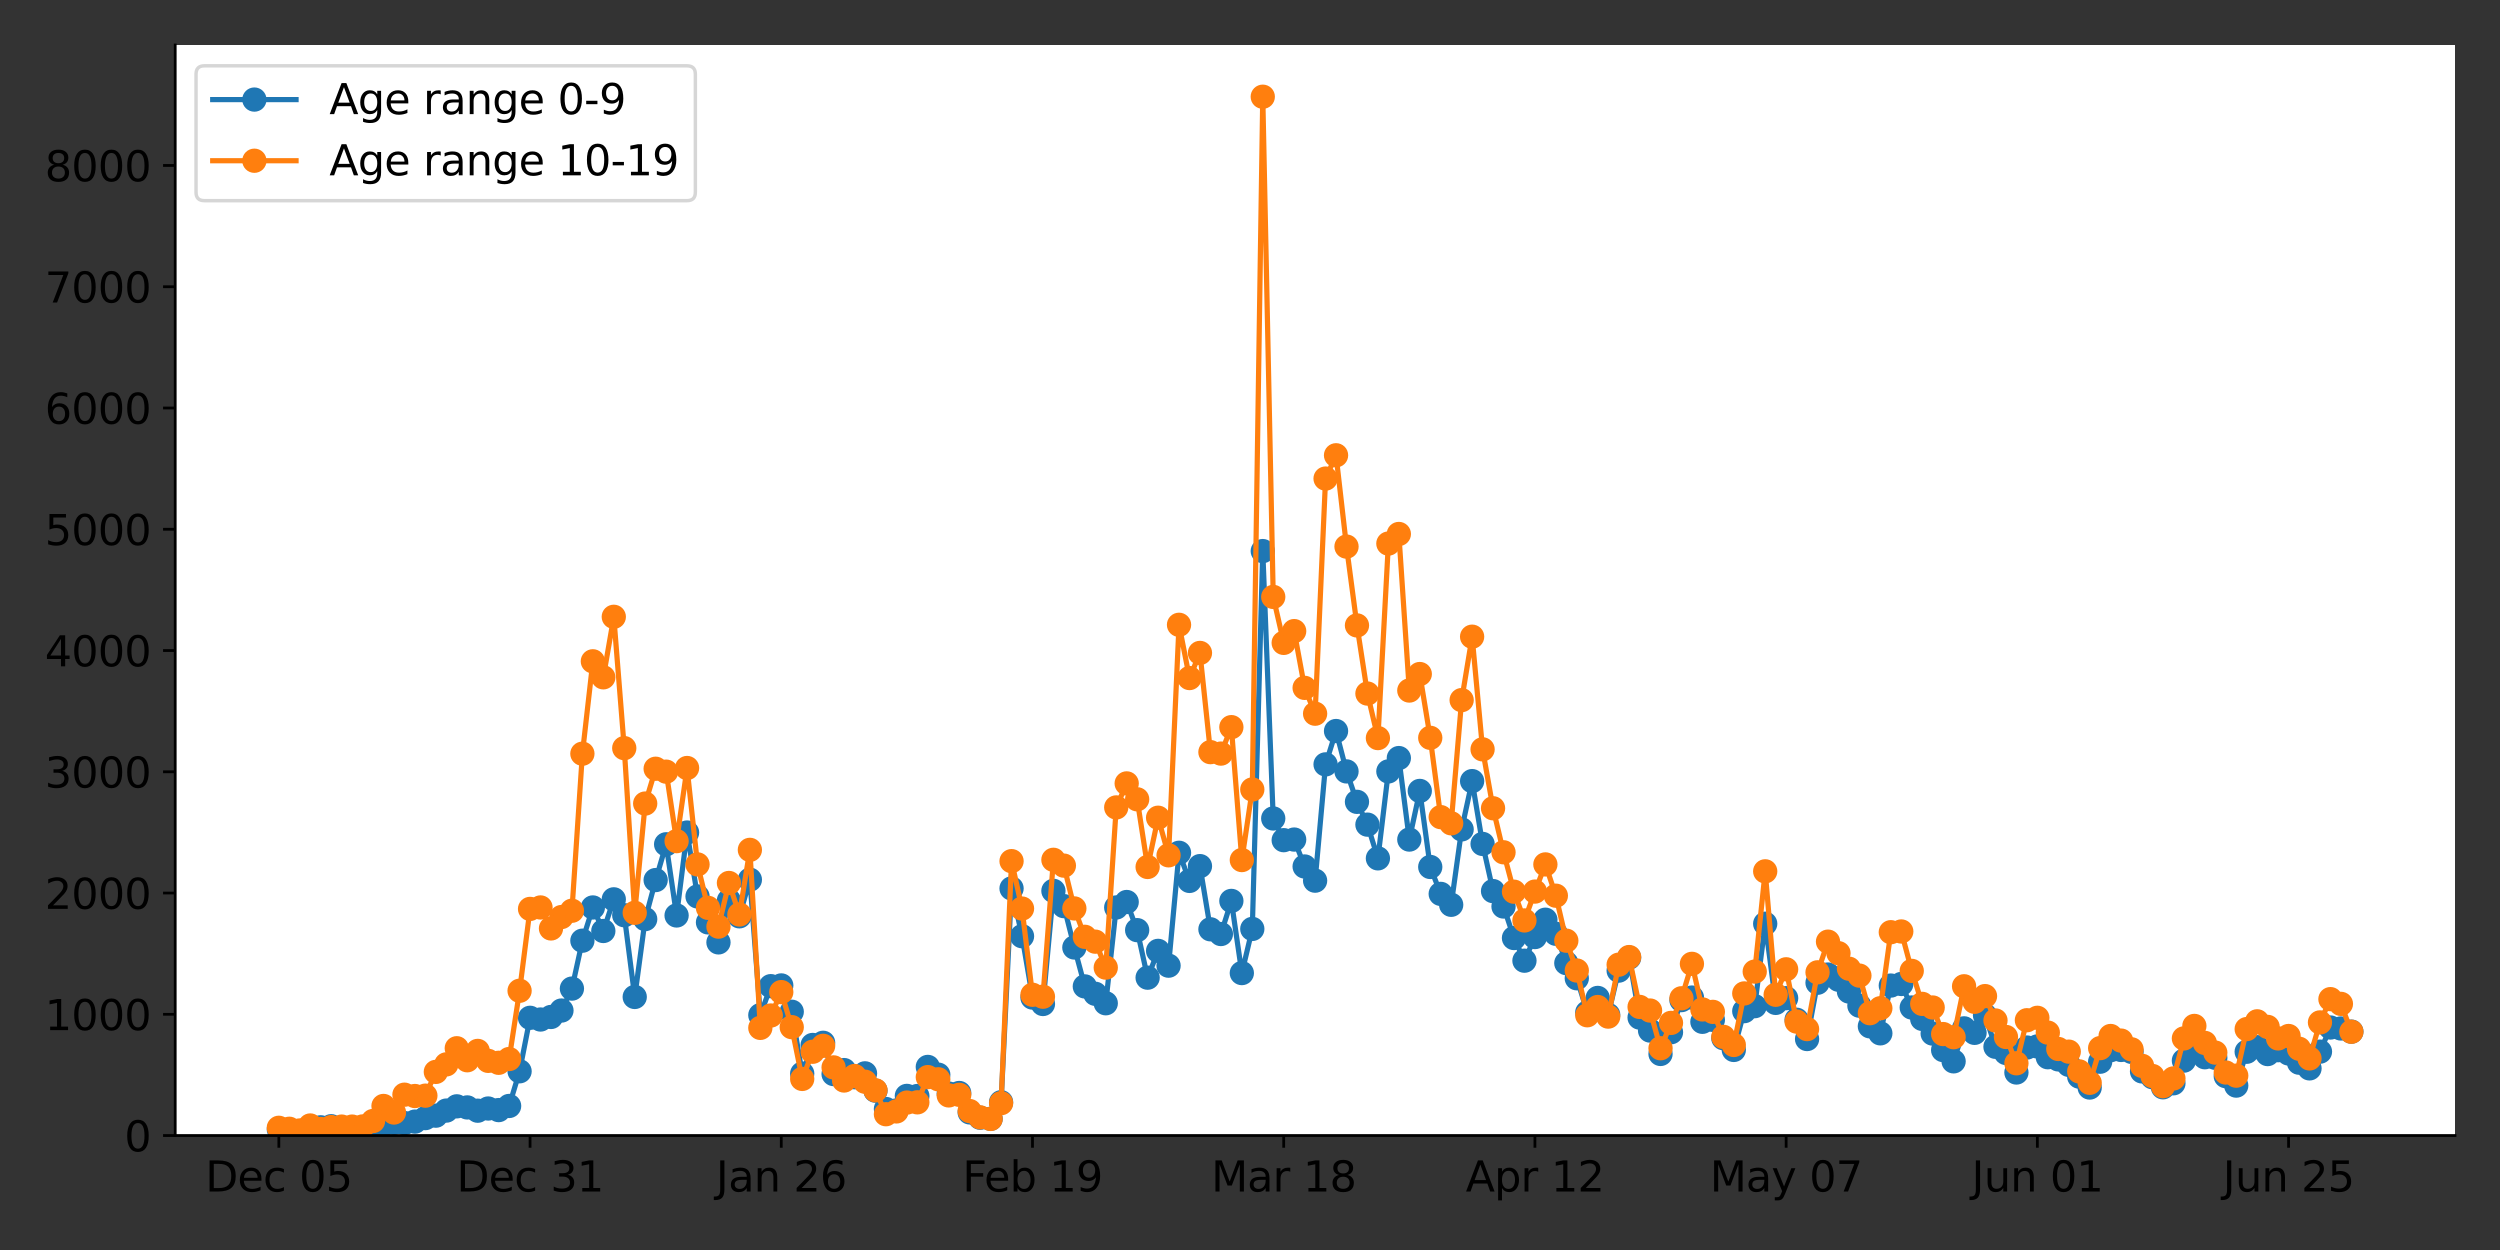 <?xml version="1.0" encoding="utf-8" standalone="no"?>
<!DOCTYPE svg PUBLIC "-//W3C//DTD SVG 1.1//EN"
  "http://www.w3.org/Graphics/SVG/1.1/DTD/svg11.dtd">
<svg xmlns:xlink="http://www.w3.org/1999/xlink" width="720pt" height="360pt" viewBox="0 0 720 360" xmlns="http://www.w3.org/2000/svg" version="1.1">
 <rect x="0" y="0" width="720" height="360" fill="#333333" stroke="none"/>
 <defs>
  <style type="text/css">*{stroke-linejoin: round; stroke-linecap: butt}</style>
 </defs>
 <g id="figure_1">
  <g id="patch_1">
   <path d="M 0 360 
L 720 360 
L 720 0 
L 0 0 
L 0 360 
z
" style="fill: none"/>
  </g>
  <g id="axes_1">
   <g id="patch_2">
    <path d="M 50.46 327.04 
L 707.04 327.04 
L 707.04 12.96 
L 50.46 12.96 
z
" style="fill: #ffffff"/>
   </g>
   <g id="matplotlib.axis_1">
    <g id="xtick_1">
     <g id="line2d_1">
      <defs>
       <path id="m8b3ec53ad3" d="M 0 0 
L 0 3.5 
" style="stroke: #000000; stroke-width: 0.8"/>
      </defs>
      <g>
       <use xlink:href="#m8b3ec53ad3" x="80.305" y="327.04" style="stroke: #000000; stroke-width: 0.8"/>
      </g>
     </g>
     <g id="text_1">
      <!-- Dec 05 -->
      <g transform="translate(59.152 343.158)scale(0.12 -0.12)">
       <defs>
        <path id="DejaVuSans-44" d="M 1259 4147 
L 1259 519 
L 2022 519 
Q 2988 519 3436 956 
Q 3884 1394 3884 2338 
Q 3884 3275 3436 3711 
Q 2988 4147 2022 4147 
L 1259 4147 
z
M 628 4666 
L 1925 4666 
Q 3281 4666 3915 4102 
Q 4550 3538 4550 2338 
Q 4550 1131 3912 565 
Q 3275 0 1925 0 
L 628 0 
L 628 4666 
z
" transform="scale(0.016)"/>
        <path id="DejaVuSans-65" d="M 3597 1894 
L 3597 1613 
L 953 1613 
Q 991 1019 1311 708 
Q 1631 397 2203 397 
Q 2534 397 2845 478 
Q 3156 559 3463 722 
L 3463 178 
Q 3153 47 2828 -22 
Q 2503 -91 2169 -91 
Q 1331 -91 842 396 
Q 353 884 353 1716 
Q 353 2575 817 3079 
Q 1281 3584 2069 3584 
Q 2775 3584 3186 3129 
Q 3597 2675 3597 1894 
z
M 3022 2063 
Q 3016 2534 2758 2815 
Q 2500 3097 2075 3097 
Q 1594 3097 1305 2825 
Q 1016 2553 972 2059 
L 3022 2063 
z
" transform="scale(0.016)"/>
        <path id="DejaVuSans-63" d="M 3122 3366 
L 3122 2828 
Q 2878 2963 2633 3030 
Q 2388 3097 2138 3097 
Q 1578 3097 1268 2742 
Q 959 2388 959 1747 
Q 959 1106 1268 751 
Q 1578 397 2138 397 
Q 2388 397 2633 464 
Q 2878 531 3122 666 
L 3122 134 
Q 2881 22 2623 -34 
Q 2366 -91 2075 -91 
Q 1284 -91 818 406 
Q 353 903 353 1747 
Q 353 2603 823 3093 
Q 1294 3584 2113 3584 
Q 2378 3584 2631 3529 
Q 2884 3475 3122 3366 
z
" transform="scale(0.016)"/>
        <path id="DejaVuSans-20" transform="scale(0.016)"/>
        <path id="DejaVuSans-30" d="M 2034 4250 
Q 1547 4250 1301 3770 
Q 1056 3291 1056 2328 
Q 1056 1369 1301 889 
Q 1547 409 2034 409 
Q 2525 409 2770 889 
Q 3016 1369 3016 2328 
Q 3016 3291 2770 3770 
Q 2525 4250 2034 4250 
z
M 2034 4750 
Q 2819 4750 3233 4129 
Q 3647 3509 3647 2328 
Q 3647 1150 3233 529 
Q 2819 -91 2034 -91 
Q 1250 -91 836 529 
Q 422 1150 422 2328 
Q 422 3509 836 4129 
Q 1250 4750 2034 4750 
z
" transform="scale(0.016)"/>
        <path id="DejaVuSans-35" d="M 691 4666 
L 3169 4666 
L 3169 4134 
L 1269 4134 
L 1269 2991 
Q 1406 3038 1543 3061 
Q 1681 3084 1819 3084 
Q 2600 3084 3056 2656 
Q 3513 2228 3513 1497 
Q 3513 744 3044 326 
Q 2575 -91 1722 -91 
Q 1428 -91 1123 -41 
Q 819 9 494 109 
L 494 744 
Q 775 591 1075 516 
Q 1375 441 1709 441 
Q 2250 441 2565 725 
Q 2881 1009 2881 1497 
Q 2881 1984 2565 2268 
Q 2250 2553 1709 2553 
Q 1456 2553 1204 2497 
Q 953 2441 691 2322 
L 691 4666 
z
" transform="scale(0.016)"/>
       </defs>
       <use xlink:href="#DejaVuSans-44"/>
       <use xlink:href="#DejaVuSans-65" x="77.002"/>
       <use xlink:href="#DejaVuSans-63" x="138.525"/>
       <use xlink:href="#DejaVuSans-20" x="193.506"/>
       <use xlink:href="#DejaVuSans-30" x="225.293"/>
       <use xlink:href="#DejaVuSans-35" x="288.916"/>
      </g>
     </g>
    </g>
    <g id="xtick_2">
     <g id="line2d_2">
      <g>
       <use xlink:href="#m8b3ec53ad3" x="152.655" y="327.04" style="stroke: #000000; stroke-width: 0.8"/>
      </g>
     </g>
     <g id="text_2">
      <!-- Dec 31 -->
      <g transform="translate(131.502 343.158)scale(0.12 -0.12)">
       <defs>
        <path id="DejaVuSans-33" d="M 2597 2516 
Q 3050 2419 3304 2112 
Q 3559 1806 3559 1356 
Q 3559 666 3084 287 
Q 2609 -91 1734 -91 
Q 1441 -91 1130 -33 
Q 819 25 488 141 
L 488 750 
Q 750 597 1062 519 
Q 1375 441 1716 441 
Q 2309 441 2620 675 
Q 2931 909 2931 1356 
Q 2931 1769 2642 2001 
Q 2353 2234 1838 2234 
L 1294 2234 
L 1294 2753 
L 1863 2753 
Q 2328 2753 2575 2939 
Q 2822 3125 2822 3475 
Q 2822 3834 2567 4026 
Q 2313 4219 1838 4219 
Q 1578 4219 1281 4162 
Q 984 4106 628 3988 
L 628 4550 
Q 988 4650 1302 4700 
Q 1616 4750 1894 4750 
Q 2613 4750 3031 4423 
Q 3450 4097 3450 3541 
Q 3450 3153 3228 2886 
Q 3006 2619 2597 2516 
z
" transform="scale(0.016)"/>
        <path id="DejaVuSans-31" d="M 794 531 
L 1825 531 
L 1825 4091 
L 703 3866 
L 703 4441 
L 1819 4666 
L 2450 4666 
L 2450 531 
L 3481 531 
L 3481 0 
L 794 0 
L 794 531 
z
" transform="scale(0.016)"/>
       </defs>
       <use xlink:href="#DejaVuSans-44"/>
       <use xlink:href="#DejaVuSans-65" x="77.002"/>
       <use xlink:href="#DejaVuSans-63" x="138.525"/>
       <use xlink:href="#DejaVuSans-20" x="193.506"/>
       <use xlink:href="#DejaVuSans-33" x="225.293"/>
       <use xlink:href="#DejaVuSans-31" x="288.916"/>
      </g>
     </g>
    </g>
    <g id="xtick_3">
     <g id="line2d_3">
      <g>
       <use xlink:href="#m8b3ec53ad3" x="225.005" y="327.04" style="stroke: #000000; stroke-width: 0.8"/>
      </g>
     </g>
     <g id="text_3">
      <!-- Jan 26 -->
      <g transform="translate(206.214 343.158)scale(0.12 -0.12)">
       <defs>
        <path id="DejaVuSans-4a" d="M 628 4666 
L 1259 4666 
L 1259 325 
Q 1259 -519 939 -900 
Q 619 -1281 -91 -1281 
L -331 -1281 
L -331 -750 
L -134 -750 
Q 284 -750 456 -515 
Q 628 -281 628 325 
L 628 4666 
z
" transform="scale(0.016)"/>
        <path id="DejaVuSans-61" d="M 2194 1759 
Q 1497 1759 1228 1600 
Q 959 1441 959 1056 
Q 959 750 1161 570 
Q 1363 391 1709 391 
Q 2188 391 2477 730 
Q 2766 1069 2766 1631 
L 2766 1759 
L 2194 1759 
z
M 3341 1997 
L 3341 0 
L 2766 0 
L 2766 531 
Q 2569 213 2275 61 
Q 1981 -91 1556 -91 
Q 1019 -91 701 211 
Q 384 513 384 1019 
Q 384 1609 779 1909 
Q 1175 2209 1959 2209 
L 2766 2209 
L 2766 2266 
Q 2766 2663 2505 2880 
Q 2244 3097 1772 3097 
Q 1472 3097 1187 3025 
Q 903 2953 641 2809 
L 641 3341 
Q 956 3463 1253 3523 
Q 1550 3584 1831 3584 
Q 2591 3584 2966 3190 
Q 3341 2797 3341 1997 
z
" transform="scale(0.016)"/>
        <path id="DejaVuSans-6e" d="M 3513 2113 
L 3513 0 
L 2938 0 
L 2938 2094 
Q 2938 2591 2744 2837 
Q 2550 3084 2163 3084 
Q 1697 3084 1428 2787 
Q 1159 2491 1159 1978 
L 1159 0 
L 581 0 
L 581 3500 
L 1159 3500 
L 1159 2956 
Q 1366 3272 1645 3428 
Q 1925 3584 2291 3584 
Q 2894 3584 3203 3211 
Q 3513 2838 3513 2113 
z
" transform="scale(0.016)"/>
        <path id="DejaVuSans-32" d="M 1228 531 
L 3431 531 
L 3431 0 
L 469 0 
L 469 531 
Q 828 903 1448 1529 
Q 2069 2156 2228 2338 
Q 2531 2678 2651 2914 
Q 2772 3150 2772 3378 
Q 2772 3750 2511 3984 
Q 2250 4219 1831 4219 
Q 1534 4219 1204 4116 
Q 875 4013 500 3803 
L 500 4441 
Q 881 4594 1212 4672 
Q 1544 4750 1819 4750 
Q 2544 4750 2975 4387 
Q 3406 4025 3406 3419 
Q 3406 3131 3298 2873 
Q 3191 2616 2906 2266 
Q 2828 2175 2409 1742 
Q 1991 1309 1228 531 
z
" transform="scale(0.016)"/>
        <path id="DejaVuSans-36" d="M 2113 2584 
Q 1688 2584 1439 2293 
Q 1191 2003 1191 1497 
Q 1191 994 1439 701 
Q 1688 409 2113 409 
Q 2538 409 2786 701 
Q 3034 994 3034 1497 
Q 3034 2003 2786 2293 
Q 2538 2584 2113 2584 
z
M 3366 4563 
L 3366 3988 
Q 3128 4100 2886 4159 
Q 2644 4219 2406 4219 
Q 1781 4219 1451 3797 
Q 1122 3375 1075 2522 
Q 1259 2794 1537 2939 
Q 1816 3084 2150 3084 
Q 2853 3084 3261 2657 
Q 3669 2231 3669 1497 
Q 3669 778 3244 343 
Q 2819 -91 2113 -91 
Q 1303 -91 875 529 
Q 447 1150 447 2328 
Q 447 3434 972 4092 
Q 1497 4750 2381 4750 
Q 2619 4750 2861 4703 
Q 3103 4656 3366 4563 
z
" transform="scale(0.016)"/>
       </defs>
       <use xlink:href="#DejaVuSans-4a"/>
       <use xlink:href="#DejaVuSans-61" x="29.492"/>
       <use xlink:href="#DejaVuSans-6e" x="90.771"/>
       <use xlink:href="#DejaVuSans-20" x="154.15"/>
       <use xlink:href="#DejaVuSans-32" x="185.938"/>
       <use xlink:href="#DejaVuSans-36" x="249.561"/>
      </g>
     </g>
    </g>
    <g id="xtick_4">
     <g id="line2d_4">
      <g>
       <use xlink:href="#m8b3ec53ad3" x="297.356" y="327.04" style="stroke: #000000; stroke-width: 0.8"/>
      </g>
     </g>
     <g id="text_4">
      <!-- Feb 19 -->
      <g transform="translate(277.192 343.158)scale(0.12 -0.12)">
       <defs>
        <path id="DejaVuSans-46" d="M 628 4666 
L 3309 4666 
L 3309 4134 
L 1259 4134 
L 1259 2759 
L 3109 2759 
L 3109 2228 
L 1259 2228 
L 1259 0 
L 628 0 
L 628 4666 
z
" transform="scale(0.016)"/>
        <path id="DejaVuSans-62" d="M 3116 1747 
Q 3116 2381 2855 2742 
Q 2594 3103 2138 3103 
Q 1681 3103 1420 2742 
Q 1159 2381 1159 1747 
Q 1159 1113 1420 752 
Q 1681 391 2138 391 
Q 2594 391 2855 752 
Q 3116 1113 3116 1747 
z
M 1159 2969 
Q 1341 3281 1617 3432 
Q 1894 3584 2278 3584 
Q 2916 3584 3314 3078 
Q 3713 2572 3713 1747 
Q 3713 922 3314 415 
Q 2916 -91 2278 -91 
Q 1894 -91 1617 61 
Q 1341 213 1159 525 
L 1159 0 
L 581 0 
L 581 4863 
L 1159 4863 
L 1159 2969 
z
" transform="scale(0.016)"/>
        <path id="DejaVuSans-39" d="M 703 97 
L 703 672 
Q 941 559 1184 500 
Q 1428 441 1663 441 
Q 2288 441 2617 861 
Q 2947 1281 2994 2138 
Q 2813 1869 2534 1725 
Q 2256 1581 1919 1581 
Q 1219 1581 811 2004 
Q 403 2428 403 3163 
Q 403 3881 828 4315 
Q 1253 4750 1959 4750 
Q 2769 4750 3195 4129 
Q 3622 3509 3622 2328 
Q 3622 1225 3098 567 
Q 2575 -91 1691 -91 
Q 1453 -91 1209 -44 
Q 966 3 703 97 
z
M 1959 2075 
Q 2384 2075 2632 2365 
Q 2881 2656 2881 3163 
Q 2881 3666 2632 3958 
Q 2384 4250 1959 4250 
Q 1534 4250 1286 3958 
Q 1038 3666 1038 3163 
Q 1038 2656 1286 2365 
Q 1534 2075 1959 2075 
z
" transform="scale(0.016)"/>
       </defs>
       <use xlink:href="#DejaVuSans-46"/>
       <use xlink:href="#DejaVuSans-65" x="52.02"/>
       <use xlink:href="#DejaVuSans-62" x="113.543"/>
       <use xlink:href="#DejaVuSans-20" x="177.02"/>
       <use xlink:href="#DejaVuSans-31" x="208.807"/>
       <use xlink:href="#DejaVuSans-39" x="272.43"/>
      </g>
     </g>
    </g>
    <g id="xtick_5">
     <g id="line2d_5">
      <g>
       <use xlink:href="#m8b3ec53ad3" x="369.706" y="327.04" style="stroke: #000000; stroke-width: 0.8"/>
      </g>
     </g>
     <g id="text_5">
      <!-- Mar 18 -->
      <g transform="translate(348.844 343.158)scale(0.12 -0.12)">
       <defs>
        <path id="DejaVuSans-4d" d="M 628 4666 
L 1569 4666 
L 2759 1491 
L 3956 4666 
L 4897 4666 
L 4897 0 
L 4281 0 
L 4281 4097 
L 3078 897 
L 2444 897 
L 1241 4097 
L 1241 0 
L 628 0 
L 628 4666 
z
" transform="scale(0.016)"/>
        <path id="DejaVuSans-72" d="M 2631 2963 
Q 2534 3019 2420 3045 
Q 2306 3072 2169 3072 
Q 1681 3072 1420 2755 
Q 1159 2438 1159 1844 
L 1159 0 
L 581 0 
L 581 3500 
L 1159 3500 
L 1159 2956 
Q 1341 3275 1631 3429 
Q 1922 3584 2338 3584 
Q 2397 3584 2469 3576 
Q 2541 3569 2628 3553 
L 2631 2963 
z
" transform="scale(0.016)"/>
        <path id="DejaVuSans-38" d="M 2034 2216 
Q 1584 2216 1326 1975 
Q 1069 1734 1069 1313 
Q 1069 891 1326 650 
Q 1584 409 2034 409 
Q 2484 409 2743 651 
Q 3003 894 3003 1313 
Q 3003 1734 2745 1975 
Q 2488 2216 2034 2216 
z
M 1403 2484 
Q 997 2584 770 2862 
Q 544 3141 544 3541 
Q 544 4100 942 4425 
Q 1341 4750 2034 4750 
Q 2731 4750 3128 4425 
Q 3525 4100 3525 3541 
Q 3525 3141 3298 2862 
Q 3072 2584 2669 2484 
Q 3125 2378 3379 2068 
Q 3634 1759 3634 1313 
Q 3634 634 3220 271 
Q 2806 -91 2034 -91 
Q 1263 -91 848 271 
Q 434 634 434 1313 
Q 434 1759 690 2068 
Q 947 2378 1403 2484 
z
M 1172 3481 
Q 1172 3119 1398 2916 
Q 1625 2713 2034 2713 
Q 2441 2713 2670 2916 
Q 2900 3119 2900 3481 
Q 2900 3844 2670 4047 
Q 2441 4250 2034 4250 
Q 1625 4250 1398 4047 
Q 1172 3844 1172 3481 
z
" transform="scale(0.016)"/>
       </defs>
       <use xlink:href="#DejaVuSans-4d"/>
       <use xlink:href="#DejaVuSans-61" x="86.279"/>
       <use xlink:href="#DejaVuSans-72" x="147.559"/>
       <use xlink:href="#DejaVuSans-20" x="188.672"/>
       <use xlink:href="#DejaVuSans-31" x="220.459"/>
       <use xlink:href="#DejaVuSans-38" x="284.082"/>
      </g>
     </g>
    </g>
    <g id="xtick_6">
     <g id="line2d_6">
      <g>
       <use xlink:href="#m8b3ec53ad3" x="442.057" y="327.04" style="stroke: #000000; stroke-width: 0.8"/>
      </g>
     </g>
     <g id="text_6">
      <!-- Apr 12 -->
      <g transform="translate(422.135 343.158)scale(0.12 -0.12)">
       <defs>
        <path id="DejaVuSans-41" d="M 2188 4044 
L 1331 1722 
L 3047 1722 
L 2188 4044 
z
M 1831 4666 
L 2547 4666 
L 4325 0 
L 3669 0 
L 3244 1197 
L 1141 1197 
L 716 0 
L 50 0 
L 1831 4666 
z
" transform="scale(0.016)"/>
        <path id="DejaVuSans-70" d="M 1159 525 
L 1159 -1331 
L 581 -1331 
L 581 3500 
L 1159 3500 
L 1159 2969 
Q 1341 3281 1617 3432 
Q 1894 3584 2278 3584 
Q 2916 3584 3314 3078 
Q 3713 2572 3713 1747 
Q 3713 922 3314 415 
Q 2916 -91 2278 -91 
Q 1894 -91 1617 61 
Q 1341 213 1159 525 
z
M 3116 1747 
Q 3116 2381 2855 2742 
Q 2594 3103 2138 3103 
Q 1681 3103 1420 2742 
Q 1159 2381 1159 1747 
Q 1159 1113 1420 752 
Q 1681 391 2138 391 
Q 2594 391 2855 752 
Q 3116 1113 3116 1747 
z
" transform="scale(0.016)"/>
       </defs>
       <use xlink:href="#DejaVuSans-41"/>
       <use xlink:href="#DejaVuSans-70" x="68.408"/>
       <use xlink:href="#DejaVuSans-72" x="131.885"/>
       <use xlink:href="#DejaVuSans-20" x="172.998"/>
       <use xlink:href="#DejaVuSans-31" x="204.785"/>
       <use xlink:href="#DejaVuSans-32" x="268.408"/>
      </g>
     </g>
    </g>
    <g id="xtick_7">
     <g id="line2d_7">
      <g>
       <use xlink:href="#m8b3ec53ad3" x="514.407" y="327.04" style="stroke: #000000; stroke-width: 0.8"/>
      </g>
     </g>
     <g id="text_7">
      <!-- May 07 -->
      <g transform="translate(492.46 343.158)scale(0.12 -0.12)">
       <defs>
        <path id="DejaVuSans-79" d="M 2059 -325 
Q 1816 -950 1584 -1140 
Q 1353 -1331 966 -1331 
L 506 -1331 
L 506 -850 
L 844 -850 
Q 1081 -850 1212 -737 
Q 1344 -625 1503 -206 
L 1606 56 
L 191 3500 
L 800 3500 
L 1894 763 
L 2988 3500 
L 3597 3500 
L 2059 -325 
z
" transform="scale(0.016)"/>
        <path id="DejaVuSans-37" d="M 525 4666 
L 3525 4666 
L 3525 4397 
L 1831 0 
L 1172 0 
L 2766 4134 
L 525 4134 
L 525 4666 
z
" transform="scale(0.016)"/>
       </defs>
       <use xlink:href="#DejaVuSans-4d"/>
       <use xlink:href="#DejaVuSans-61" x="86.279"/>
       <use xlink:href="#DejaVuSans-79" x="147.559"/>
       <use xlink:href="#DejaVuSans-20" x="206.738"/>
       <use xlink:href="#DejaVuSans-30" x="238.525"/>
       <use xlink:href="#DejaVuSans-37" x="302.148"/>
      </g>
     </g>
    </g>
    <g id="xtick_8">
     <g id="line2d_8">
      <g>
       <use xlink:href="#m8b3ec53ad3" x="586.757" y="327.04" style="stroke: #000000; stroke-width: 0.8"/>
      </g>
     </g>
     <g id="text_8">
      <!-- Jun 01 -->
      <g transform="translate(567.841 343.158)scale(0.12 -0.12)">
       <defs>
        <path id="DejaVuSans-75" d="M 544 1381 
L 544 3500 
L 1119 3500 
L 1119 1403 
Q 1119 906 1312 657 
Q 1506 409 1894 409 
Q 2359 409 2629 706 
Q 2900 1003 2900 1516 
L 2900 3500 
L 3475 3500 
L 3475 0 
L 2900 0 
L 2900 538 
Q 2691 219 2414 64 
Q 2138 -91 1772 -91 
Q 1169 -91 856 284 
Q 544 659 544 1381 
z
M 1991 3584 
L 1991 3584 
z
" transform="scale(0.016)"/>
       </defs>
       <use xlink:href="#DejaVuSans-4a"/>
       <use xlink:href="#DejaVuSans-75" x="29.492"/>
       <use xlink:href="#DejaVuSans-6e" x="92.871"/>
       <use xlink:href="#DejaVuSans-20" x="156.25"/>
       <use xlink:href="#DejaVuSans-30" x="188.037"/>
       <use xlink:href="#DejaVuSans-31" x="251.66"/>
      </g>
     </g>
    </g>
    <g id="xtick_9">
     <g id="line2d_9">
      <g>
       <use xlink:href="#m8b3ec53ad3" x="659.108" y="327.04" style="stroke: #000000; stroke-width: 0.8"/>
      </g>
     </g>
     <g id="text_9">
      <!-- Jun 25 -->
      <g transform="translate(640.191 343.158)scale(0.12 -0.12)">
       <use xlink:href="#DejaVuSans-4a"/>
       <use xlink:href="#DejaVuSans-75" x="29.492"/>
       <use xlink:href="#DejaVuSans-6e" x="92.871"/>
       <use xlink:href="#DejaVuSans-20" x="156.25"/>
       <use xlink:href="#DejaVuSans-32" x="188.037"/>
       <use xlink:href="#DejaVuSans-35" x="251.66"/>
      </g>
     </g>
    </g>
   </g>
   <g id="matplotlib.axis_2">
    <g id="ytick_1">
     <g id="line2d_10">
      <defs>
       <path id="m05142ff305" d="M 0 0 
L -3.5 0 
" style="stroke: #000000; stroke-width: 0.8"/>
      </defs>
      <g>
       <use xlink:href="#m05142ff305" x="50.46" y="327.04" style="stroke: #000000; stroke-width: 0.8"/>
      </g>
     </g>
     <g id="text_10">
      <!-- 0 -->
      <g transform="translate(35.825 331.599)scale(0.12 -0.12)">
       <use xlink:href="#DejaVuSans-30"/>
      </g>
     </g>
    </g>
    <g id="ytick_2">
     <g id="line2d_11">
      <g>
       <use xlink:href="#m05142ff305" x="50.46" y="292.117" style="stroke: #000000; stroke-width: 0.8"/>
      </g>
     </g>
     <g id="text_11">
      <!-- 1000 -->
      <g transform="translate(12.92 296.676)scale(0.12 -0.12)">
       <use xlink:href="#DejaVuSans-31"/>
       <use xlink:href="#DejaVuSans-30" x="63.623"/>
       <use xlink:href="#DejaVuSans-30" x="127.246"/>
       <use xlink:href="#DejaVuSans-30" x="190.869"/>
      </g>
     </g>
    </g>
    <g id="ytick_3">
     <g id="line2d_12">
      <g>
       <use xlink:href="#m05142ff305" x="50.46" y="257.194" style="stroke: #000000; stroke-width: 0.8"/>
      </g>
     </g>
     <g id="text_12">
      <!-- 2000 -->
      <g transform="translate(12.92 261.753)scale(0.12 -0.12)">
       <use xlink:href="#DejaVuSans-32"/>
       <use xlink:href="#DejaVuSans-30" x="63.623"/>
       <use xlink:href="#DejaVuSans-30" x="127.246"/>
       <use xlink:href="#DejaVuSans-30" x="190.869"/>
      </g>
     </g>
    </g>
    <g id="ytick_4">
     <g id="line2d_13">
      <g>
       <use xlink:href="#m05142ff305" x="50.46" y="222.272" style="stroke: #000000; stroke-width: 0.8"/>
      </g>
     </g>
     <g id="text_13">
      <!-- 3000 -->
      <g transform="translate(12.92 226.831)scale(0.12 -0.12)">
       <use xlink:href="#DejaVuSans-33"/>
       <use xlink:href="#DejaVuSans-30" x="63.623"/>
       <use xlink:href="#DejaVuSans-30" x="127.246"/>
       <use xlink:href="#DejaVuSans-30" x="190.869"/>
      </g>
     </g>
    </g>
    <g id="ytick_5">
     <g id="line2d_14">
      <g>
       <use xlink:href="#m05142ff305" x="50.46" y="187.349" style="stroke: #000000; stroke-width: 0.8"/>
      </g>
     </g>
     <g id="text_14">
      <!-- 4000 -->
      <g transform="translate(12.92 191.908)scale(0.12 -0.12)">
       <defs>
        <path id="DejaVuSans-34" d="M 2419 4116 
L 825 1625 
L 2419 1625 
L 2419 4116 
z
M 2253 4666 
L 3047 4666 
L 3047 1625 
L 3713 1625 
L 3713 1100 
L 3047 1100 
L 3047 0 
L 2419 0 
L 2419 1100 
L 313 1100 
L 313 1709 
L 2253 4666 
z
" transform="scale(0.016)"/>
       </defs>
       <use xlink:href="#DejaVuSans-34"/>
       <use xlink:href="#DejaVuSans-30" x="63.623"/>
       <use xlink:href="#DejaVuSans-30" x="127.246"/>
       <use xlink:href="#DejaVuSans-30" x="190.869"/>
      </g>
     </g>
    </g>
    <g id="ytick_6">
     <g id="line2d_15">
      <g>
       <use xlink:href="#m05142ff305" x="50.46" y="152.426" style="stroke: #000000; stroke-width: 0.8"/>
      </g>
     </g>
     <g id="text_15">
      <!-- 5000 -->
      <g transform="translate(12.92 156.985)scale(0.12 -0.12)">
       <use xlink:href="#DejaVuSans-35"/>
       <use xlink:href="#DejaVuSans-30" x="63.623"/>
       <use xlink:href="#DejaVuSans-30" x="127.246"/>
       <use xlink:href="#DejaVuSans-30" x="190.869"/>
      </g>
     </g>
    </g>
    <g id="ytick_7">
     <g id="line2d_16">
      <g>
       <use xlink:href="#m05142ff305" x="50.46" y="117.503" style="stroke: #000000; stroke-width: 0.8"/>
      </g>
     </g>
     <g id="text_16">
      <!-- 6000 -->
      <g transform="translate(12.92 122.062)scale(0.12 -0.12)">
       <use xlink:href="#DejaVuSans-36"/>
       <use xlink:href="#DejaVuSans-30" x="63.623"/>
       <use xlink:href="#DejaVuSans-30" x="127.246"/>
       <use xlink:href="#DejaVuSans-30" x="190.869"/>
      </g>
     </g>
    </g>
    <g id="ytick_8">
     <g id="line2d_17">
      <g>
       <use xlink:href="#m05142ff305" x="50.46" y="82.58" style="stroke: #000000; stroke-width: 0.8"/>
      </g>
     </g>
     <g id="text_17">
      <!-- 7000 -->
      <g transform="translate(12.92 87.139)scale(0.12 -0.12)">
       <use xlink:href="#DejaVuSans-37"/>
       <use xlink:href="#DejaVuSans-30" x="63.623"/>
       <use xlink:href="#DejaVuSans-30" x="127.246"/>
       <use xlink:href="#DejaVuSans-30" x="190.869"/>
      </g>
     </g>
    </g>
    <g id="ytick_9">
     <g id="line2d_18">
      <g>
       <use xlink:href="#m05142ff305" x="50.46" y="47.658" style="stroke: #000000; stroke-width: 0.8"/>
      </g>
     </g>
     <g id="text_18">
      <!-- 8000 -->
      <g transform="translate(12.92 52.217)scale(0.12 -0.12)">
       <use xlink:href="#DejaVuSans-38"/>
       <use xlink:href="#DejaVuSans-30" x="63.623"/>
       <use xlink:href="#DejaVuSans-30" x="127.246"/>
       <use xlink:href="#DejaVuSans-30" x="190.869"/>
      </g>
     </g>
    </g>
   </g>
   <g id="line2d_19">
    <path d="M 80.305 325.259 
L 86.334 325.783 
L 92.363 324.665 
L 95.378 324.351 
L 98.392 325.189 
L 104.421 324.77 
L 107.436 324.7 
L 110.451 323.862 
L 113.465 323.373 
L 116.48 323.443 
L 119.494 323.024 
L 122.509 322.011 
L 125.524 321.313 
L 128.538 319.846 
L 131.553 318.624 
L 134.567 318.938 
L 137.582 319.881 
L 140.597 319.252 
L 143.611 319.706 
L 146.626 318.519 
L 149.64 308.531 
L 152.655 293.13 
L 155.67 293.619 
L 158.684 292.885 
L 161.699 291.035 
L 164.713 284.714 
L 167.728 270.919 
L 170.743 261.35 
L 173.757 268.125 
L 176.772 259.01 
L 179.786 263.585 
L 182.801 287.123 
L 185.816 264.703 
L 188.83 253.458 
L 191.845 243.155 
L 194.859 263.655 
L 197.874 239.768 
L 200.889 258.172 
L 203.903 265.646 
L 206.918 271.408 
L 209.932 259.36 
L 212.947 263.9 
L 215.962 253.353 
L 218.976 292.362 
L 221.991 284.015 
L 225.005 283.806 
L 228.02 291.384 
L 231.035 309.194 
L 234.049 300.953 
L 237.064 300.324 
L 240.078 309.334 
L 243.093 308.182 
L 246.108 310.242 
L 249.122 309.125 
L 252.137 314.119 
L 255.151 319.392 
L 258.166 319.811 
L 261.181 315.62 
L 264.195 315.655 
L 267.21 307.274 
L 270.224 309.509 
L 273.239 314.957 
L 276.254 314.782 
L 279.268 320.37 
L 282.283 321.906 
L 285.297 322.221 
L 288.312 317.436 
L 291.327 255.867 
L 294.341 269.627 
L 297.356 287.298 
L 300.37 289.149 
L 303.385 256.566 
L 306.4 260.966 
L 309.414 272.875 
L 312.429 284.085 
L 315.443 286.215 
L 318.458 288.939 
L 321.473 261.35 
L 324.487 259.779 
L 327.502 267.881 
L 330.516 281.571 
L 333.531 273.853 
L 336.546 278.113 
L 339.56 245.6 
L 342.575 253.702 
L 345.589 249.442 
L 348.604 267.636 
L 351.619 268.998 
L 354.633 259.464 
L 357.648 280.243 
L 360.662 267.532 
L 363.677 158.712 
L 366.692 235.717 
L 369.706 241.968 
L 372.721 241.793 
L 375.735 249.546 
L 378.75 253.632 
L 381.765 220.141 
L 384.779 210.538 
L 387.794 222.167 
L 390.808 230.932 
L 393.823 237.498 
L 396.838 247.206 
L 399.852 222.167 
L 402.867 218.325 
L 405.881 241.793 
L 408.896 227.789 
L 411.911 249.686 
L 414.925 257.439 
L 417.94 260.582 
L 420.954 238.86 
L 423.969 224.961 
L 426.984 243.051 
L 429.998 256.636 
L 433.013 261.071 
L 436.027 270.151 
L 439.042 276.681 
L 442.057 269.871 
L 445.071 264.877 
L 448.086 268.928 
L 451.1 277.38 
L 454.115 281.745 
L 457.13 291.593 
L 460.144 287.403 
L 463.159 292.292 
L 466.173 279.545 
L 469.188 275.808 
L 472.203 293.06 
L 475.217 296.797 
L 478.232 303.537 
L 481.246 297.286 
L 484.261 288.031 
L 487.276 287.298 
L 490.29 294.282 
L 493.305 293.724 
L 496.319 298.997 
L 499.334 302.384 
L 502.349 291.209 
L 505.363 289.777 
L 508.378 266.03 
L 511.392 288.834 
L 514.407 287.472 
L 517.422 293.689 
L 520.436 299.241 
L 523.451 283.037 
L 526.465 280.663 
L 529.48 282.164 
L 532.495 285.552 
L 535.509 289.638 
L 538.524 295.575 
L 541.538 297.6 
L 544.553 283.84 
L 547.568 283.386 
L 550.582 290.162 
L 553.597 293.444 
L 556.611 297.67 
L 559.626 302.419 
L 562.641 305.667 
L 565.655 296.168 
L 568.67 297.46 
L 571.684 292.397 
L 574.699 301.477 
L 577.714 303.258 
L 580.728 308.88 
L 583.743 301.686 
L 586.757 301.372 
L 589.772 304.48 
L 592.787 305.108 
L 595.801 306.68 
L 598.816 310.068 
L 601.83 313.211 
L 604.845 305.772 
L 607.86 302.454 
L 610.874 302.384 
L 613.889 302.943 
L 616.903 308.566 
L 619.918 310.242 
L 622.933 313.141 
L 625.947 311.988 
L 628.962 305.458 
L 631.976 301.267 
L 634.991 304.48 
L 638.006 304.654 
L 641.02 309.928 
L 644.035 312.652 
L 647.049 302.908 
L 650.064 301.581 
L 653.079 303.572 
L 656.093 302.454 
L 659.108 303.397 
L 662.122 306.051 
L 665.137 307.693 
L 668.152 302.873 
L 671.166 295.924 
L 674.181 296.203 
L 677.195 297.111 
L 677.195 297.111 
" clip-path="url(#p71536e4351)" style="fill: none; stroke: #1f77b4; stroke-width: 1.5; stroke-linecap: square"/>
    <defs>
     <path id="m09c16b2bac" d="M 0 3 
C 0.796 3 1.559 2.684 2.121 2.121 
C 2.684 1.559 3 0.796 3 0 
C 3 -0.796 2.684 -1.559 2.121 -2.121 
C 1.559 -2.684 0.796 -3 0 -3 
C -0.796 -3 -1.559 -2.684 -2.121 -2.121 
C -2.684 -1.559 -3 -0.796 -3 0 
C -3 0.796 -2.684 1.559 -2.121 2.121 
C -1.559 2.684 -0.796 3 0 3 
z
" style="stroke: #1f77b4"/>
    </defs>
    <g clip-path="url(#p71536e4351)">
     <use xlink:href="#m09c16b2bac" x="80.305" y="325.259" style="fill: #1f77b4; stroke: #1f77b4"/>
     <use xlink:href="#m09c16b2bac" x="83.319" y="325.573" style="fill: #1f77b4; stroke: #1f77b4"/>
     <use xlink:href="#m09c16b2bac" x="86.334" y="325.783" style="fill: #1f77b4; stroke: #1f77b4"/>
     <use xlink:href="#m09c16b2bac" x="89.348" y="325.259" style="fill: #1f77b4; stroke: #1f77b4"/>
     <use xlink:href="#m09c16b2bac" x="92.363" y="324.665" style="fill: #1f77b4; stroke: #1f77b4"/>
     <use xlink:href="#m09c16b2bac" x="95.378" y="324.351" style="fill: #1f77b4; stroke: #1f77b4"/>
     <use xlink:href="#m09c16b2bac" x="98.392" y="325.189" style="fill: #1f77b4; stroke: #1f77b4"/>
     <use xlink:href="#m09c16b2bac" x="101.407" y="324.98" style="fill: #1f77b4; stroke: #1f77b4"/>
     <use xlink:href="#m09c16b2bac" x="104.421" y="324.77" style="fill: #1f77b4; stroke: #1f77b4"/>
     <use xlink:href="#m09c16b2bac" x="107.436" y="324.7" style="fill: #1f77b4; stroke: #1f77b4"/>
     <use xlink:href="#m09c16b2bac" x="110.451" y="323.862" style="fill: #1f77b4; stroke: #1f77b4"/>
     <use xlink:href="#m09c16b2bac" x="113.465" y="323.373" style="fill: #1f77b4; stroke: #1f77b4"/>
     <use xlink:href="#m09c16b2bac" x="116.48" y="323.443" style="fill: #1f77b4; stroke: #1f77b4"/>
     <use xlink:href="#m09c16b2bac" x="119.494" y="323.024" style="fill: #1f77b4; stroke: #1f77b4"/>
     <use xlink:href="#m09c16b2bac" x="122.509" y="322.011" style="fill: #1f77b4; stroke: #1f77b4"/>
     <use xlink:href="#m09c16b2bac" x="125.524" y="321.313" style="fill: #1f77b4; stroke: #1f77b4"/>
     <use xlink:href="#m09c16b2bac" x="128.538" y="319.846" style="fill: #1f77b4; stroke: #1f77b4"/>
     <use xlink:href="#m09c16b2bac" x="131.553" y="318.624" style="fill: #1f77b4; stroke: #1f77b4"/>
     <use xlink:href="#m09c16b2bac" x="134.567" y="318.938" style="fill: #1f77b4; stroke: #1f77b4"/>
     <use xlink:href="#m09c16b2bac" x="137.582" y="319.881" style="fill: #1f77b4; stroke: #1f77b4"/>
     <use xlink:href="#m09c16b2bac" x="140.597" y="319.252" style="fill: #1f77b4; stroke: #1f77b4"/>
     <use xlink:href="#m09c16b2bac" x="143.611" y="319.706" style="fill: #1f77b4; stroke: #1f77b4"/>
     <use xlink:href="#m09c16b2bac" x="146.626" y="318.519" style="fill: #1f77b4; stroke: #1f77b4"/>
     <use xlink:href="#m09c16b2bac" x="149.64" y="308.531" style="fill: #1f77b4; stroke: #1f77b4"/>
     <use xlink:href="#m09c16b2bac" x="152.655" y="293.13" style="fill: #1f77b4; stroke: #1f77b4"/>
     <use xlink:href="#m09c16b2bac" x="155.67" y="293.619" style="fill: #1f77b4; stroke: #1f77b4"/>
     <use xlink:href="#m09c16b2bac" x="158.684" y="292.885" style="fill: #1f77b4; stroke: #1f77b4"/>
     <use xlink:href="#m09c16b2bac" x="161.699" y="291.035" style="fill: #1f77b4; stroke: #1f77b4"/>
     <use xlink:href="#m09c16b2bac" x="164.713" y="284.714" style="fill: #1f77b4; stroke: #1f77b4"/>
     <use xlink:href="#m09c16b2bac" x="167.728" y="270.919" style="fill: #1f77b4; stroke: #1f77b4"/>
     <use xlink:href="#m09c16b2bac" x="170.743" y="261.35" style="fill: #1f77b4; stroke: #1f77b4"/>
     <use xlink:href="#m09c16b2bac" x="173.757" y="268.125" style="fill: #1f77b4; stroke: #1f77b4"/>
     <use xlink:href="#m09c16b2bac" x="176.772" y="259.01" style="fill: #1f77b4; stroke: #1f77b4"/>
     <use xlink:href="#m09c16b2bac" x="179.786" y="263.585" style="fill: #1f77b4; stroke: #1f77b4"/>
     <use xlink:href="#m09c16b2bac" x="182.801" y="287.123" style="fill: #1f77b4; stroke: #1f77b4"/>
     <use xlink:href="#m09c16b2bac" x="185.816" y="264.703" style="fill: #1f77b4; stroke: #1f77b4"/>
     <use xlink:href="#m09c16b2bac" x="188.83" y="253.458" style="fill: #1f77b4; stroke: #1f77b4"/>
     <use xlink:href="#m09c16b2bac" x="191.845" y="243.155" style="fill: #1f77b4; stroke: #1f77b4"/>
     <use xlink:href="#m09c16b2bac" x="194.859" y="263.655" style="fill: #1f77b4; stroke: #1f77b4"/>
     <use xlink:href="#m09c16b2bac" x="197.874" y="239.768" style="fill: #1f77b4; stroke: #1f77b4"/>
     <use xlink:href="#m09c16b2bac" x="200.889" y="258.172" style="fill: #1f77b4; stroke: #1f77b4"/>
     <use xlink:href="#m09c16b2bac" x="203.903" y="265.646" style="fill: #1f77b4; stroke: #1f77b4"/>
     <use xlink:href="#m09c16b2bac" x="206.918" y="271.408" style="fill: #1f77b4; stroke: #1f77b4"/>
     <use xlink:href="#m09c16b2bac" x="209.932" y="259.36" style="fill: #1f77b4; stroke: #1f77b4"/>
     <use xlink:href="#m09c16b2bac" x="212.947" y="263.9" style="fill: #1f77b4; stroke: #1f77b4"/>
     <use xlink:href="#m09c16b2bac" x="215.962" y="253.353" style="fill: #1f77b4; stroke: #1f77b4"/>
     <use xlink:href="#m09c16b2bac" x="218.976" y="292.362" style="fill: #1f77b4; stroke: #1f77b4"/>
     <use xlink:href="#m09c16b2bac" x="221.991" y="284.015" style="fill: #1f77b4; stroke: #1f77b4"/>
     <use xlink:href="#m09c16b2bac" x="225.005" y="283.806" style="fill: #1f77b4; stroke: #1f77b4"/>
     <use xlink:href="#m09c16b2bac" x="228.02" y="291.384" style="fill: #1f77b4; stroke: #1f77b4"/>
     <use xlink:href="#m09c16b2bac" x="231.035" y="309.194" style="fill: #1f77b4; stroke: #1f77b4"/>
     <use xlink:href="#m09c16b2bac" x="234.049" y="300.953" style="fill: #1f77b4; stroke: #1f77b4"/>
     <use xlink:href="#m09c16b2bac" x="237.064" y="300.324" style="fill: #1f77b4; stroke: #1f77b4"/>
     <use xlink:href="#m09c16b2bac" x="240.078" y="309.334" style="fill: #1f77b4; stroke: #1f77b4"/>
     <use xlink:href="#m09c16b2bac" x="243.093" y="308.182" style="fill: #1f77b4; stroke: #1f77b4"/>
     <use xlink:href="#m09c16b2bac" x="246.108" y="310.242" style="fill: #1f77b4; stroke: #1f77b4"/>
     <use xlink:href="#m09c16b2bac" x="249.122" y="309.125" style="fill: #1f77b4; stroke: #1f77b4"/>
     <use xlink:href="#m09c16b2bac" x="252.137" y="314.119" style="fill: #1f77b4; stroke: #1f77b4"/>
     <use xlink:href="#m09c16b2bac" x="255.151" y="319.392" style="fill: #1f77b4; stroke: #1f77b4"/>
     <use xlink:href="#m09c16b2bac" x="258.166" y="319.811" style="fill: #1f77b4; stroke: #1f77b4"/>
     <use xlink:href="#m09c16b2bac" x="261.181" y="315.62" style="fill: #1f77b4; stroke: #1f77b4"/>
     <use xlink:href="#m09c16b2bac" x="264.195" y="315.655" style="fill: #1f77b4; stroke: #1f77b4"/>
     <use xlink:href="#m09c16b2bac" x="267.21" y="307.274" style="fill: #1f77b4; stroke: #1f77b4"/>
     <use xlink:href="#m09c16b2bac" x="270.224" y="309.509" style="fill: #1f77b4; stroke: #1f77b4"/>
     <use xlink:href="#m09c16b2bac" x="273.239" y="314.957" style="fill: #1f77b4; stroke: #1f77b4"/>
     <use xlink:href="#m09c16b2bac" x="276.254" y="314.782" style="fill: #1f77b4; stroke: #1f77b4"/>
     <use xlink:href="#m09c16b2bac" x="279.268" y="320.37" style="fill: #1f77b4; stroke: #1f77b4"/>
     <use xlink:href="#m09c16b2bac" x="282.283" y="321.906" style="fill: #1f77b4; stroke: #1f77b4"/>
     <use xlink:href="#m09c16b2bac" x="285.297" y="322.221" style="fill: #1f77b4; stroke: #1f77b4"/>
     <use xlink:href="#m09c16b2bac" x="288.312" y="317.436" style="fill: #1f77b4; stroke: #1f77b4"/>
     <use xlink:href="#m09c16b2bac" x="291.327" y="255.867" style="fill: #1f77b4; stroke: #1f77b4"/>
     <use xlink:href="#m09c16b2bac" x="294.341" y="269.627" style="fill: #1f77b4; stroke: #1f77b4"/>
     <use xlink:href="#m09c16b2bac" x="297.356" y="287.298" style="fill: #1f77b4; stroke: #1f77b4"/>
     <use xlink:href="#m09c16b2bac" x="300.37" y="289.149" style="fill: #1f77b4; stroke: #1f77b4"/>
     <use xlink:href="#m09c16b2bac" x="303.385" y="256.566" style="fill: #1f77b4; stroke: #1f77b4"/>
     <use xlink:href="#m09c16b2bac" x="306.4" y="260.966" style="fill: #1f77b4; stroke: #1f77b4"/>
     <use xlink:href="#m09c16b2bac" x="309.414" y="272.875" style="fill: #1f77b4; stroke: #1f77b4"/>
     <use xlink:href="#m09c16b2bac" x="312.429" y="284.085" style="fill: #1f77b4; stroke: #1f77b4"/>
     <use xlink:href="#m09c16b2bac" x="315.443" y="286.215" style="fill: #1f77b4; stroke: #1f77b4"/>
     <use xlink:href="#m09c16b2bac" x="318.458" y="288.939" style="fill: #1f77b4; stroke: #1f77b4"/>
     <use xlink:href="#m09c16b2bac" x="321.473" y="261.35" style="fill: #1f77b4; stroke: #1f77b4"/>
     <use xlink:href="#m09c16b2bac" x="324.487" y="259.779" style="fill: #1f77b4; stroke: #1f77b4"/>
     <use xlink:href="#m09c16b2bac" x="327.502" y="267.881" style="fill: #1f77b4; stroke: #1f77b4"/>
     <use xlink:href="#m09c16b2bac" x="330.516" y="281.571" style="fill: #1f77b4; stroke: #1f77b4"/>
     <use xlink:href="#m09c16b2bac" x="333.531" y="273.853" style="fill: #1f77b4; stroke: #1f77b4"/>
     <use xlink:href="#m09c16b2bac" x="336.546" y="278.113" style="fill: #1f77b4; stroke: #1f77b4"/>
     <use xlink:href="#m09c16b2bac" x="339.56" y="245.6" style="fill: #1f77b4; stroke: #1f77b4"/>
     <use xlink:href="#m09c16b2bac" x="342.575" y="253.702" style="fill: #1f77b4; stroke: #1f77b4"/>
     <use xlink:href="#m09c16b2bac" x="345.589" y="249.442" style="fill: #1f77b4; stroke: #1f77b4"/>
     <use xlink:href="#m09c16b2bac" x="348.604" y="267.636" style="fill: #1f77b4; stroke: #1f77b4"/>
     <use xlink:href="#m09c16b2bac" x="351.619" y="268.998" style="fill: #1f77b4; stroke: #1f77b4"/>
     <use xlink:href="#m09c16b2bac" x="354.633" y="259.464" style="fill: #1f77b4; stroke: #1f77b4"/>
     <use xlink:href="#m09c16b2bac" x="357.648" y="280.243" style="fill: #1f77b4; stroke: #1f77b4"/>
     <use xlink:href="#m09c16b2bac" x="360.662" y="267.532" style="fill: #1f77b4; stroke: #1f77b4"/>
     <use xlink:href="#m09c16b2bac" x="363.677" y="158.712" style="fill: #1f77b4; stroke: #1f77b4"/>
     <use xlink:href="#m09c16b2bac" x="366.692" y="235.717" style="fill: #1f77b4; stroke: #1f77b4"/>
     <use xlink:href="#m09c16b2bac" x="369.706" y="241.968" style="fill: #1f77b4; stroke: #1f77b4"/>
     <use xlink:href="#m09c16b2bac" x="372.721" y="241.793" style="fill: #1f77b4; stroke: #1f77b4"/>
     <use xlink:href="#m09c16b2bac" x="375.735" y="249.546" style="fill: #1f77b4; stroke: #1f77b4"/>
     <use xlink:href="#m09c16b2bac" x="378.75" y="253.632" style="fill: #1f77b4; stroke: #1f77b4"/>
     <use xlink:href="#m09c16b2bac" x="381.765" y="220.141" style="fill: #1f77b4; stroke: #1f77b4"/>
     <use xlink:href="#m09c16b2bac" x="384.779" y="210.538" style="fill: #1f77b4; stroke: #1f77b4"/>
     <use xlink:href="#m09c16b2bac" x="387.794" y="222.167" style="fill: #1f77b4; stroke: #1f77b4"/>
     <use xlink:href="#m09c16b2bac" x="390.808" y="230.932" style="fill: #1f77b4; stroke: #1f77b4"/>
     <use xlink:href="#m09c16b2bac" x="393.823" y="237.498" style="fill: #1f77b4; stroke: #1f77b4"/>
     <use xlink:href="#m09c16b2bac" x="396.838" y="247.206" style="fill: #1f77b4; stroke: #1f77b4"/>
     <use xlink:href="#m09c16b2bac" x="399.852" y="222.167" style="fill: #1f77b4; stroke: #1f77b4"/>
     <use xlink:href="#m09c16b2bac" x="402.867" y="218.325" style="fill: #1f77b4; stroke: #1f77b4"/>
     <use xlink:href="#m09c16b2bac" x="405.881" y="241.793" style="fill: #1f77b4; stroke: #1f77b4"/>
     <use xlink:href="#m09c16b2bac" x="408.896" y="227.789" style="fill: #1f77b4; stroke: #1f77b4"/>
     <use xlink:href="#m09c16b2bac" x="411.911" y="249.686" style="fill: #1f77b4; stroke: #1f77b4"/>
     <use xlink:href="#m09c16b2bac" x="414.925" y="257.439" style="fill: #1f77b4; stroke: #1f77b4"/>
     <use xlink:href="#m09c16b2bac" x="417.94" y="260.582" style="fill: #1f77b4; stroke: #1f77b4"/>
     <use xlink:href="#m09c16b2bac" x="420.954" y="238.86" style="fill: #1f77b4; stroke: #1f77b4"/>
     <use xlink:href="#m09c16b2bac" x="423.969" y="224.961" style="fill: #1f77b4; stroke: #1f77b4"/>
     <use xlink:href="#m09c16b2bac" x="426.984" y="243.051" style="fill: #1f77b4; stroke: #1f77b4"/>
     <use xlink:href="#m09c16b2bac" x="429.998" y="256.636" style="fill: #1f77b4; stroke: #1f77b4"/>
     <use xlink:href="#m09c16b2bac" x="433.013" y="261.071" style="fill: #1f77b4; stroke: #1f77b4"/>
     <use xlink:href="#m09c16b2bac" x="436.027" y="270.151" style="fill: #1f77b4; stroke: #1f77b4"/>
     <use xlink:href="#m09c16b2bac" x="439.042" y="276.681" style="fill: #1f77b4; stroke: #1f77b4"/>
     <use xlink:href="#m09c16b2bac" x="442.057" y="269.871" style="fill: #1f77b4; stroke: #1f77b4"/>
     <use xlink:href="#m09c16b2bac" x="445.071" y="264.877" style="fill: #1f77b4; stroke: #1f77b4"/>
     <use xlink:href="#m09c16b2bac" x="448.086" y="268.928" style="fill: #1f77b4; stroke: #1f77b4"/>
     <use xlink:href="#m09c16b2bac" x="451.1" y="277.38" style="fill: #1f77b4; stroke: #1f77b4"/>
     <use xlink:href="#m09c16b2bac" x="454.115" y="281.745" style="fill: #1f77b4; stroke: #1f77b4"/>
     <use xlink:href="#m09c16b2bac" x="457.13" y="291.593" style="fill: #1f77b4; stroke: #1f77b4"/>
     <use xlink:href="#m09c16b2bac" x="460.144" y="287.403" style="fill: #1f77b4; stroke: #1f77b4"/>
     <use xlink:href="#m09c16b2bac" x="463.159" y="292.292" style="fill: #1f77b4; stroke: #1f77b4"/>
     <use xlink:href="#m09c16b2bac" x="466.173" y="279.545" style="fill: #1f77b4; stroke: #1f77b4"/>
     <use xlink:href="#m09c16b2bac" x="469.188" y="275.808" style="fill: #1f77b4; stroke: #1f77b4"/>
     <use xlink:href="#m09c16b2bac" x="472.203" y="293.06" style="fill: #1f77b4; stroke: #1f77b4"/>
     <use xlink:href="#m09c16b2bac" x="475.217" y="296.797" style="fill: #1f77b4; stroke: #1f77b4"/>
     <use xlink:href="#m09c16b2bac" x="478.232" y="303.537" style="fill: #1f77b4; stroke: #1f77b4"/>
     <use xlink:href="#m09c16b2bac" x="481.246" y="297.286" style="fill: #1f77b4; stroke: #1f77b4"/>
     <use xlink:href="#m09c16b2bac" x="484.261" y="288.031" style="fill: #1f77b4; stroke: #1f77b4"/>
     <use xlink:href="#m09c16b2bac" x="487.276" y="287.298" style="fill: #1f77b4; stroke: #1f77b4"/>
     <use xlink:href="#m09c16b2bac" x="490.29" y="294.282" style="fill: #1f77b4; stroke: #1f77b4"/>
     <use xlink:href="#m09c16b2bac" x="493.305" y="293.724" style="fill: #1f77b4; stroke: #1f77b4"/>
     <use xlink:href="#m09c16b2bac" x="496.319" y="298.997" style="fill: #1f77b4; stroke: #1f77b4"/>
     <use xlink:href="#m09c16b2bac" x="499.334" y="302.384" style="fill: #1f77b4; stroke: #1f77b4"/>
     <use xlink:href="#m09c16b2bac" x="502.349" y="291.209" style="fill: #1f77b4; stroke: #1f77b4"/>
     <use xlink:href="#m09c16b2bac" x="505.363" y="289.777" style="fill: #1f77b4; stroke: #1f77b4"/>
     <use xlink:href="#m09c16b2bac" x="508.378" y="266.03" style="fill: #1f77b4; stroke: #1f77b4"/>
     <use xlink:href="#m09c16b2bac" x="511.392" y="288.834" style="fill: #1f77b4; stroke: #1f77b4"/>
     <use xlink:href="#m09c16b2bac" x="514.407" y="287.472" style="fill: #1f77b4; stroke: #1f77b4"/>
     <use xlink:href="#m09c16b2bac" x="517.422" y="293.689" style="fill: #1f77b4; stroke: #1f77b4"/>
     <use xlink:href="#m09c16b2bac" x="520.436" y="299.241" style="fill: #1f77b4; stroke: #1f77b4"/>
     <use xlink:href="#m09c16b2bac" x="523.451" y="283.037" style="fill: #1f77b4; stroke: #1f77b4"/>
     <use xlink:href="#m09c16b2bac" x="526.465" y="280.663" style="fill: #1f77b4; stroke: #1f77b4"/>
     <use xlink:href="#m09c16b2bac" x="529.48" y="282.164" style="fill: #1f77b4; stroke: #1f77b4"/>
     <use xlink:href="#m09c16b2bac" x="532.495" y="285.552" style="fill: #1f77b4; stroke: #1f77b4"/>
     <use xlink:href="#m09c16b2bac" x="535.509" y="289.638" style="fill: #1f77b4; stroke: #1f77b4"/>
     <use xlink:href="#m09c16b2bac" x="538.524" y="295.575" style="fill: #1f77b4; stroke: #1f77b4"/>
     <use xlink:href="#m09c16b2bac" x="541.538" y="297.6" style="fill: #1f77b4; stroke: #1f77b4"/>
     <use xlink:href="#m09c16b2bac" x="544.553" y="283.84" style="fill: #1f77b4; stroke: #1f77b4"/>
     <use xlink:href="#m09c16b2bac" x="547.568" y="283.386" style="fill: #1f77b4; stroke: #1f77b4"/>
     <use xlink:href="#m09c16b2bac" x="550.582" y="290.162" style="fill: #1f77b4; stroke: #1f77b4"/>
     <use xlink:href="#m09c16b2bac" x="553.597" y="293.444" style="fill: #1f77b4; stroke: #1f77b4"/>
     <use xlink:href="#m09c16b2bac" x="556.611" y="297.67" style="fill: #1f77b4; stroke: #1f77b4"/>
     <use xlink:href="#m09c16b2bac" x="559.626" y="302.419" style="fill: #1f77b4; stroke: #1f77b4"/>
     <use xlink:href="#m09c16b2bac" x="562.641" y="305.667" style="fill: #1f77b4; stroke: #1f77b4"/>
     <use xlink:href="#m09c16b2bac" x="565.655" y="296.168" style="fill: #1f77b4; stroke: #1f77b4"/>
     <use xlink:href="#m09c16b2bac" x="568.67" y="297.46" style="fill: #1f77b4; stroke: #1f77b4"/>
     <use xlink:href="#m09c16b2bac" x="571.684" y="292.397" style="fill: #1f77b4; stroke: #1f77b4"/>
     <use xlink:href="#m09c16b2bac" x="574.699" y="301.477" style="fill: #1f77b4; stroke: #1f77b4"/>
     <use xlink:href="#m09c16b2bac" x="577.714" y="303.258" style="fill: #1f77b4; stroke: #1f77b4"/>
     <use xlink:href="#m09c16b2bac" x="580.728" y="308.88" style="fill: #1f77b4; stroke: #1f77b4"/>
     <use xlink:href="#m09c16b2bac" x="583.743" y="301.686" style="fill: #1f77b4; stroke: #1f77b4"/>
     <use xlink:href="#m09c16b2bac" x="586.757" y="301.372" style="fill: #1f77b4; stroke: #1f77b4"/>
     <use xlink:href="#m09c16b2bac" x="589.772" y="304.48" style="fill: #1f77b4; stroke: #1f77b4"/>
     <use xlink:href="#m09c16b2bac" x="592.787" y="305.108" style="fill: #1f77b4; stroke: #1f77b4"/>
     <use xlink:href="#m09c16b2bac" x="595.801" y="306.68" style="fill: #1f77b4; stroke: #1f77b4"/>
     <use xlink:href="#m09c16b2bac" x="598.816" y="310.068" style="fill: #1f77b4; stroke: #1f77b4"/>
     <use xlink:href="#m09c16b2bac" x="601.83" y="313.211" style="fill: #1f77b4; stroke: #1f77b4"/>
     <use xlink:href="#m09c16b2bac" x="604.845" y="305.772" style="fill: #1f77b4; stroke: #1f77b4"/>
     <use xlink:href="#m09c16b2bac" x="607.86" y="302.454" style="fill: #1f77b4; stroke: #1f77b4"/>
     <use xlink:href="#m09c16b2bac" x="610.874" y="302.384" style="fill: #1f77b4; stroke: #1f77b4"/>
     <use xlink:href="#m09c16b2bac" x="613.889" y="302.943" style="fill: #1f77b4; stroke: #1f77b4"/>
     <use xlink:href="#m09c16b2bac" x="616.903" y="308.566" style="fill: #1f77b4; stroke: #1f77b4"/>
     <use xlink:href="#m09c16b2bac" x="619.918" y="310.242" style="fill: #1f77b4; stroke: #1f77b4"/>
     <use xlink:href="#m09c16b2bac" x="622.933" y="313.141" style="fill: #1f77b4; stroke: #1f77b4"/>
     <use xlink:href="#m09c16b2bac" x="625.947" y="311.988" style="fill: #1f77b4; stroke: #1f77b4"/>
     <use xlink:href="#m09c16b2bac" x="628.962" y="305.458" style="fill: #1f77b4; stroke: #1f77b4"/>
     <use xlink:href="#m09c16b2bac" x="631.976" y="301.267" style="fill: #1f77b4; stroke: #1f77b4"/>
     <use xlink:href="#m09c16b2bac" x="634.991" y="304.48" style="fill: #1f77b4; stroke: #1f77b4"/>
     <use xlink:href="#m09c16b2bac" x="638.006" y="304.654" style="fill: #1f77b4; stroke: #1f77b4"/>
     <use xlink:href="#m09c16b2bac" x="641.02" y="309.928" style="fill: #1f77b4; stroke: #1f77b4"/>
     <use xlink:href="#m09c16b2bac" x="644.035" y="312.652" style="fill: #1f77b4; stroke: #1f77b4"/>
     <use xlink:href="#m09c16b2bac" x="647.049" y="302.908" style="fill: #1f77b4; stroke: #1f77b4"/>
     <use xlink:href="#m09c16b2bac" x="650.064" y="301.581" style="fill: #1f77b4; stroke: #1f77b4"/>
     <use xlink:href="#m09c16b2bac" x="653.079" y="303.572" style="fill: #1f77b4; stroke: #1f77b4"/>
     <use xlink:href="#m09c16b2bac" x="656.093" y="302.454" style="fill: #1f77b4; stroke: #1f77b4"/>
     <use xlink:href="#m09c16b2bac" x="659.108" y="303.397" style="fill: #1f77b4; stroke: #1f77b4"/>
     <use xlink:href="#m09c16b2bac" x="662.122" y="306.051" style="fill: #1f77b4; stroke: #1f77b4"/>
     <use xlink:href="#m09c16b2bac" x="665.137" y="307.693" style="fill: #1f77b4; stroke: #1f77b4"/>
     <use xlink:href="#m09c16b2bac" x="668.152" y="302.873" style="fill: #1f77b4; stroke: #1f77b4"/>
     <use xlink:href="#m09c16b2bac" x="671.166" y="295.924" style="fill: #1f77b4; stroke: #1f77b4"/>
     <use xlink:href="#m09c16b2bac" x="674.181" y="296.203" style="fill: #1f77b4; stroke: #1f77b4"/>
     <use xlink:href="#m09c16b2bac" x="677.195" y="297.111" style="fill: #1f77b4; stroke: #1f77b4"/>
    </g>
   </g>
   <g id="line2d_20">
    <path d="M 80.305 324.805 
L 83.319 325.084 
L 86.334 325.573 
L 89.348 324.141 
L 92.363 325.154 
L 95.378 324.595 
L 98.392 324.456 
L 104.421 324.421 
L 107.436 322.849 
L 110.451 318.519 
L 113.465 320.405 
L 116.48 315.271 
L 119.494 315.655 
L 122.509 315.55 
L 125.524 308.706 
L 128.538 306.54 
L 131.553 301.896 
L 134.567 305.353 
L 137.582 302.664 
L 140.597 305.528 
L 143.611 306.086 
L 146.626 305.004 
L 149.64 285.342 
L 152.655 261.769 
L 155.67 261.35 
L 158.684 267.392 
L 161.699 264.109 
L 164.713 262.293 
L 167.728 217.068 
L 170.743 190.457 
L 173.757 195.067 
L 176.772 177.64 
L 179.786 215.462 
L 182.801 262.887 
L 185.816 231.421 
L 188.83 221.399 
L 191.845 222.237 
L 194.859 242.247 
L 197.874 221.189 
L 200.889 248.953 
L 203.903 261.455 
L 206.918 266.868 
L 209.932 254.296 
L 212.947 263.376 
L 215.962 244.762 
L 218.976 296.029 
L 221.991 292.466 
L 225.005 285.726 
L 228.02 295.819 
L 231.035 310.731 
L 234.049 302.908 
L 237.064 301.197 
L 240.078 307.413 
L 243.093 311.185 
L 246.108 309.893 
L 249.122 311.534 
L 252.137 314.014 
L 255.151 320.894 
L 258.166 320.09 
L 261.181 317.541 
L 264.195 317.471 
L 267.21 310.207 
L 270.224 310.836 
L 273.239 315.481 
L 276.254 315.306 
L 279.268 319.986 
L 282.283 321.802 
L 285.297 322.256 
L 288.312 317.716 
L 291.327 248.01 
L 294.341 261.665 
L 297.356 286.495 
L 300.37 287.053 
L 303.385 247.626 
L 306.4 249.302 
L 309.414 261.63 
L 312.429 269.802 
L 315.443 271.198 
L 318.458 278.672 
L 321.473 232.539 
L 324.487 225.624 
L 327.502 230.199 
L 330.516 249.686 
L 333.531 235.507 
L 336.546 246.333 
L 339.56 179.945 
L 342.575 195.276 
L 345.589 188.047 
L 348.604 216.614 
L 351.619 217.033 
L 354.633 209.42 
L 357.648 247.695 
L 360.662 227.37 
L 363.677 27.856 
L 366.692 171.913 
L 369.706 185.149 
L 372.721 181.761 
L 375.735 198.105 
L 378.75 205.544 
L 381.765 137.828 
L 384.779 131.123 
L 387.794 157.42 
L 390.808 180.12 
L 393.823 199.746 
L 396.838 212.563 
L 399.852 156.547 
L 402.867 153.788 
L 405.881 198.873 
L 408.896 194.124 
L 411.911 212.493 
L 414.925 235.333 
L 417.94 237.114 
L 420.954 201.632 
L 423.969 183.368 
L 426.984 215.811 
L 429.998 232.783 
L 433.013 245.46 
L 436.027 256.81 
L 439.042 265.087 
L 442.057 256.775 
L 445.071 248.953 
L 448.086 257.963 
L 451.1 270.919 
L 454.115 279.51 
L 457.13 292.397 
L 460.144 290.022 
L 463.159 292.781 
L 466.173 277.834 
L 469.188 275.634 
L 472.203 289.987 
L 475.217 291.035 
L 478.232 301.896 
L 484.261 287.507 
L 487.276 277.589 
L 490.29 290.72 
L 493.305 291.419 
L 496.319 298.613 
L 499.334 300.953 
L 502.349 286.11 
L 505.363 279.824 
L 508.378 250.943 
L 511.392 286.495 
L 514.407 279.161 
L 517.422 294.213 
L 520.436 296.378 
L 523.451 280.034 
L 526.465 271.198 
L 529.48 274.516 
L 532.495 278.986 
L 535.509 280.977 
L 538.524 291.803 
L 541.538 290.371 
L 544.553 268.474 
L 547.568 268.265 
L 550.582 279.615 
L 553.597 289.114 
L 556.611 290.162 
L 559.626 297.81 
L 562.641 298.718 
L 565.655 284.05 
L 568.67 288.52 
L 571.684 286.879 
L 574.699 293.898 
L 577.714 298.648 
L 580.728 306.226 
L 583.743 293.828 
L 586.757 293.13 
L 589.772 297.391 
L 592.787 302.105 
L 595.801 302.873 
L 598.816 308.566 
L 601.83 311.849 
L 604.845 301.861 
L 607.86 298.368 
L 610.874 299.695 
L 613.889 302.21 
L 616.903 306.959 
L 622.933 312.826 
L 625.947 310.591 
L 628.962 299.067 
L 631.976 295.47 
L 634.991 300.359 
L 638.006 303.153 
L 641.02 308.88 
L 644.035 309.788 
L 647.049 296.378 
L 650.064 294.143 
L 653.079 295.749 
L 656.093 299.067 
L 659.108 298.368 
L 662.122 302.035 
L 665.137 304.829 
L 668.152 294.457 
L 671.166 287.752 
L 674.181 289.114 
L 677.195 297.146 
L 677.195 297.146 
" clip-path="url(#p71536e4351)" style="fill: none; stroke: #ff7f0e; stroke-width: 1.5; stroke-linecap: square"/>
    <defs>
     <path id="mbfb6adb29a" d="M 0 3 
C 0.796 3 1.559 2.684 2.121 2.121 
C 2.684 1.559 3 0.796 3 0 
C 3 -0.796 2.684 -1.559 2.121 -2.121 
C 1.559 -2.684 0.796 -3 0 -3 
C -0.796 -3 -1.559 -2.684 -2.121 -2.121 
C -2.684 -1.559 -3 -0.796 -3 0 
C -3 0.796 -2.684 1.559 -2.121 2.121 
C -1.559 2.684 -0.796 3 0 3 
z
" style="stroke: #ff7f0e"/>
    </defs>
    <g clip-path="url(#p71536e4351)">
     <use xlink:href="#mbfb6adb29a" x="80.305" y="324.805" style="fill: #ff7f0e; stroke: #ff7f0e"/>
     <use xlink:href="#mbfb6adb29a" x="83.319" y="325.084" style="fill: #ff7f0e; stroke: #ff7f0e"/>
     <use xlink:href="#mbfb6adb29a" x="86.334" y="325.573" style="fill: #ff7f0e; stroke: #ff7f0e"/>
     <use xlink:href="#mbfb6adb29a" x="89.348" y="324.141" style="fill: #ff7f0e; stroke: #ff7f0e"/>
     <use xlink:href="#mbfb6adb29a" x="92.363" y="325.154" style="fill: #ff7f0e; stroke: #ff7f0e"/>
     <use xlink:href="#mbfb6adb29a" x="95.378" y="324.595" style="fill: #ff7f0e; stroke: #ff7f0e"/>
     <use xlink:href="#mbfb6adb29a" x="98.392" y="324.456" style="fill: #ff7f0e; stroke: #ff7f0e"/>
     <use xlink:href="#mbfb6adb29a" x="101.407" y="324.456" style="fill: #ff7f0e; stroke: #ff7f0e"/>
     <use xlink:href="#mbfb6adb29a" x="104.421" y="324.421" style="fill: #ff7f0e; stroke: #ff7f0e"/>
     <use xlink:href="#mbfb6adb29a" x="107.436" y="322.849" style="fill: #ff7f0e; stroke: #ff7f0e"/>
     <use xlink:href="#mbfb6adb29a" x="110.451" y="318.519" style="fill: #ff7f0e; stroke: #ff7f0e"/>
     <use xlink:href="#mbfb6adb29a" x="113.465" y="320.405" style="fill: #ff7f0e; stroke: #ff7f0e"/>
     <use xlink:href="#mbfb6adb29a" x="116.48" y="315.271" style="fill: #ff7f0e; stroke: #ff7f0e"/>
     <use xlink:href="#mbfb6adb29a" x="119.494" y="315.655" style="fill: #ff7f0e; stroke: #ff7f0e"/>
     <use xlink:href="#mbfb6adb29a" x="122.509" y="315.55" style="fill: #ff7f0e; stroke: #ff7f0e"/>
     <use xlink:href="#mbfb6adb29a" x="125.524" y="308.706" style="fill: #ff7f0e; stroke: #ff7f0e"/>
     <use xlink:href="#mbfb6adb29a" x="128.538" y="306.54" style="fill: #ff7f0e; stroke: #ff7f0e"/>
     <use xlink:href="#mbfb6adb29a" x="131.553" y="301.896" style="fill: #ff7f0e; stroke: #ff7f0e"/>
     <use xlink:href="#mbfb6adb29a" x="134.567" y="305.353" style="fill: #ff7f0e; stroke: #ff7f0e"/>
     <use xlink:href="#mbfb6adb29a" x="137.582" y="302.664" style="fill: #ff7f0e; stroke: #ff7f0e"/>
     <use xlink:href="#mbfb6adb29a" x="140.597" y="305.528" style="fill: #ff7f0e; stroke: #ff7f0e"/>
     <use xlink:href="#mbfb6adb29a" x="143.611" y="306.086" style="fill: #ff7f0e; stroke: #ff7f0e"/>
     <use xlink:href="#mbfb6adb29a" x="146.626" y="305.004" style="fill: #ff7f0e; stroke: #ff7f0e"/>
     <use xlink:href="#mbfb6adb29a" x="149.64" y="285.342" style="fill: #ff7f0e; stroke: #ff7f0e"/>
     <use xlink:href="#mbfb6adb29a" x="152.655" y="261.769" style="fill: #ff7f0e; stroke: #ff7f0e"/>
     <use xlink:href="#mbfb6adb29a" x="155.67" y="261.35" style="fill: #ff7f0e; stroke: #ff7f0e"/>
     <use xlink:href="#mbfb6adb29a" x="158.684" y="267.392" style="fill: #ff7f0e; stroke: #ff7f0e"/>
     <use xlink:href="#mbfb6adb29a" x="161.699" y="264.109" style="fill: #ff7f0e; stroke: #ff7f0e"/>
     <use xlink:href="#mbfb6adb29a" x="164.713" y="262.293" style="fill: #ff7f0e; stroke: #ff7f0e"/>
     <use xlink:href="#mbfb6adb29a" x="167.728" y="217.068" style="fill: #ff7f0e; stroke: #ff7f0e"/>
     <use xlink:href="#mbfb6adb29a" x="170.743" y="190.457" style="fill: #ff7f0e; stroke: #ff7f0e"/>
     <use xlink:href="#mbfb6adb29a" x="173.757" y="195.067" style="fill: #ff7f0e; stroke: #ff7f0e"/>
     <use xlink:href="#mbfb6adb29a" x="176.772" y="177.64" style="fill: #ff7f0e; stroke: #ff7f0e"/>
     <use xlink:href="#mbfb6adb29a" x="179.786" y="215.462" style="fill: #ff7f0e; stroke: #ff7f0e"/>
     <use xlink:href="#mbfb6adb29a" x="182.801" y="262.887" style="fill: #ff7f0e; stroke: #ff7f0e"/>
     <use xlink:href="#mbfb6adb29a" x="185.816" y="231.421" style="fill: #ff7f0e; stroke: #ff7f0e"/>
     <use xlink:href="#mbfb6adb29a" x="188.83" y="221.399" style="fill: #ff7f0e; stroke: #ff7f0e"/>
     <use xlink:href="#mbfb6adb29a" x="191.845" y="222.237" style="fill: #ff7f0e; stroke: #ff7f0e"/>
     <use xlink:href="#mbfb6adb29a" x="194.859" y="242.247" style="fill: #ff7f0e; stroke: #ff7f0e"/>
     <use xlink:href="#mbfb6adb29a" x="197.874" y="221.189" style="fill: #ff7f0e; stroke: #ff7f0e"/>
     <use xlink:href="#mbfb6adb29a" x="200.889" y="248.953" style="fill: #ff7f0e; stroke: #ff7f0e"/>
     <use xlink:href="#mbfb6adb29a" x="203.903" y="261.455" style="fill: #ff7f0e; stroke: #ff7f0e"/>
     <use xlink:href="#mbfb6adb29a" x="206.918" y="266.868" style="fill: #ff7f0e; stroke: #ff7f0e"/>
     <use xlink:href="#mbfb6adb29a" x="209.932" y="254.296" style="fill: #ff7f0e; stroke: #ff7f0e"/>
     <use xlink:href="#mbfb6adb29a" x="212.947" y="263.376" style="fill: #ff7f0e; stroke: #ff7f0e"/>
     <use xlink:href="#mbfb6adb29a" x="215.962" y="244.762" style="fill: #ff7f0e; stroke: #ff7f0e"/>
     <use xlink:href="#mbfb6adb29a" x="218.976" y="296.029" style="fill: #ff7f0e; stroke: #ff7f0e"/>
     <use xlink:href="#mbfb6adb29a" x="221.991" y="292.466" style="fill: #ff7f0e; stroke: #ff7f0e"/>
     <use xlink:href="#mbfb6adb29a" x="225.005" y="285.726" style="fill: #ff7f0e; stroke: #ff7f0e"/>
     <use xlink:href="#mbfb6adb29a" x="228.02" y="295.819" style="fill: #ff7f0e; stroke: #ff7f0e"/>
     <use xlink:href="#mbfb6adb29a" x="231.035" y="310.731" style="fill: #ff7f0e; stroke: #ff7f0e"/>
     <use xlink:href="#mbfb6adb29a" x="234.049" y="302.908" style="fill: #ff7f0e; stroke: #ff7f0e"/>
     <use xlink:href="#mbfb6adb29a" x="237.064" y="301.197" style="fill: #ff7f0e; stroke: #ff7f0e"/>
     <use xlink:href="#mbfb6adb29a" x="240.078" y="307.413" style="fill: #ff7f0e; stroke: #ff7f0e"/>
     <use xlink:href="#mbfb6adb29a" x="243.093" y="311.185" style="fill: #ff7f0e; stroke: #ff7f0e"/>
     <use xlink:href="#mbfb6adb29a" x="246.108" y="309.893" style="fill: #ff7f0e; stroke: #ff7f0e"/>
     <use xlink:href="#mbfb6adb29a" x="249.122" y="311.534" style="fill: #ff7f0e; stroke: #ff7f0e"/>
     <use xlink:href="#mbfb6adb29a" x="252.137" y="314.014" style="fill: #ff7f0e; stroke: #ff7f0e"/>
     <use xlink:href="#mbfb6adb29a" x="255.151" y="320.894" style="fill: #ff7f0e; stroke: #ff7f0e"/>
     <use xlink:href="#mbfb6adb29a" x="258.166" y="320.09" style="fill: #ff7f0e; stroke: #ff7f0e"/>
     <use xlink:href="#mbfb6adb29a" x="261.181" y="317.541" style="fill: #ff7f0e; stroke: #ff7f0e"/>
     <use xlink:href="#mbfb6adb29a" x="264.195" y="317.471" style="fill: #ff7f0e; stroke: #ff7f0e"/>
     <use xlink:href="#mbfb6adb29a" x="267.21" y="310.207" style="fill: #ff7f0e; stroke: #ff7f0e"/>
     <use xlink:href="#mbfb6adb29a" x="270.224" y="310.836" style="fill: #ff7f0e; stroke: #ff7f0e"/>
     <use xlink:href="#mbfb6adb29a" x="273.239" y="315.481" style="fill: #ff7f0e; stroke: #ff7f0e"/>
     <use xlink:href="#mbfb6adb29a" x="276.254" y="315.306" style="fill: #ff7f0e; stroke: #ff7f0e"/>
     <use xlink:href="#mbfb6adb29a" x="279.268" y="319.986" style="fill: #ff7f0e; stroke: #ff7f0e"/>
     <use xlink:href="#mbfb6adb29a" x="282.283" y="321.802" style="fill: #ff7f0e; stroke: #ff7f0e"/>
     <use xlink:href="#mbfb6adb29a" x="285.297" y="322.256" style="fill: #ff7f0e; stroke: #ff7f0e"/>
     <use xlink:href="#mbfb6adb29a" x="288.312" y="317.716" style="fill: #ff7f0e; stroke: #ff7f0e"/>
     <use xlink:href="#mbfb6adb29a" x="291.327" y="248.01" style="fill: #ff7f0e; stroke: #ff7f0e"/>
     <use xlink:href="#mbfb6adb29a" x="294.341" y="261.665" style="fill: #ff7f0e; stroke: #ff7f0e"/>
     <use xlink:href="#mbfb6adb29a" x="297.356" y="286.495" style="fill: #ff7f0e; stroke: #ff7f0e"/>
     <use xlink:href="#mbfb6adb29a" x="300.37" y="287.053" style="fill: #ff7f0e; stroke: #ff7f0e"/>
     <use xlink:href="#mbfb6adb29a" x="303.385" y="247.626" style="fill: #ff7f0e; stroke: #ff7f0e"/>
     <use xlink:href="#mbfb6adb29a" x="306.4" y="249.302" style="fill: #ff7f0e; stroke: #ff7f0e"/>
     <use xlink:href="#mbfb6adb29a" x="309.414" y="261.63" style="fill: #ff7f0e; stroke: #ff7f0e"/>
     <use xlink:href="#mbfb6adb29a" x="312.429" y="269.802" style="fill: #ff7f0e; stroke: #ff7f0e"/>
     <use xlink:href="#mbfb6adb29a" x="315.443" y="271.198" style="fill: #ff7f0e; stroke: #ff7f0e"/>
     <use xlink:href="#mbfb6adb29a" x="318.458" y="278.672" style="fill: #ff7f0e; stroke: #ff7f0e"/>
     <use xlink:href="#mbfb6adb29a" x="321.473" y="232.539" style="fill: #ff7f0e; stroke: #ff7f0e"/>
     <use xlink:href="#mbfb6adb29a" x="324.487" y="225.624" style="fill: #ff7f0e; stroke: #ff7f0e"/>
     <use xlink:href="#mbfb6adb29a" x="327.502" y="230.199" style="fill: #ff7f0e; stroke: #ff7f0e"/>
     <use xlink:href="#mbfb6adb29a" x="330.516" y="249.686" style="fill: #ff7f0e; stroke: #ff7f0e"/>
     <use xlink:href="#mbfb6adb29a" x="333.531" y="235.507" style="fill: #ff7f0e; stroke: #ff7f0e"/>
     <use xlink:href="#mbfb6adb29a" x="336.546" y="246.333" style="fill: #ff7f0e; stroke: #ff7f0e"/>
     <use xlink:href="#mbfb6adb29a" x="339.56" y="179.945" style="fill: #ff7f0e; stroke: #ff7f0e"/>
     <use xlink:href="#mbfb6adb29a" x="342.575" y="195.276" style="fill: #ff7f0e; stroke: #ff7f0e"/>
     <use xlink:href="#mbfb6adb29a" x="345.589" y="188.047" style="fill: #ff7f0e; stroke: #ff7f0e"/>
     <use xlink:href="#mbfb6adb29a" x="348.604" y="216.614" style="fill: #ff7f0e; stroke: #ff7f0e"/>
     <use xlink:href="#mbfb6adb29a" x="351.619" y="217.033" style="fill: #ff7f0e; stroke: #ff7f0e"/>
     <use xlink:href="#mbfb6adb29a" x="354.633" y="209.42" style="fill: #ff7f0e; stroke: #ff7f0e"/>
     <use xlink:href="#mbfb6adb29a" x="357.648" y="247.695" style="fill: #ff7f0e; stroke: #ff7f0e"/>
     <use xlink:href="#mbfb6adb29a" x="360.662" y="227.37" style="fill: #ff7f0e; stroke: #ff7f0e"/>
     <use xlink:href="#mbfb6adb29a" x="363.677" y="27.856" style="fill: #ff7f0e; stroke: #ff7f0e"/>
     <use xlink:href="#mbfb6adb29a" x="366.692" y="171.913" style="fill: #ff7f0e; stroke: #ff7f0e"/>
     <use xlink:href="#mbfb6adb29a" x="369.706" y="185.149" style="fill: #ff7f0e; stroke: #ff7f0e"/>
     <use xlink:href="#mbfb6adb29a" x="372.721" y="181.761" style="fill: #ff7f0e; stroke: #ff7f0e"/>
     <use xlink:href="#mbfb6adb29a" x="375.735" y="198.105" style="fill: #ff7f0e; stroke: #ff7f0e"/>
     <use xlink:href="#mbfb6adb29a" x="378.75" y="205.544" style="fill: #ff7f0e; stroke: #ff7f0e"/>
     <use xlink:href="#mbfb6adb29a" x="381.765" y="137.828" style="fill: #ff7f0e; stroke: #ff7f0e"/>
     <use xlink:href="#mbfb6adb29a" x="384.779" y="131.123" style="fill: #ff7f0e; stroke: #ff7f0e"/>
     <use xlink:href="#mbfb6adb29a" x="387.794" y="157.42" style="fill: #ff7f0e; stroke: #ff7f0e"/>
     <use xlink:href="#mbfb6adb29a" x="390.808" y="180.12" style="fill: #ff7f0e; stroke: #ff7f0e"/>
     <use xlink:href="#mbfb6adb29a" x="393.823" y="199.746" style="fill: #ff7f0e; stroke: #ff7f0e"/>
     <use xlink:href="#mbfb6adb29a" x="396.838" y="212.563" style="fill: #ff7f0e; stroke: #ff7f0e"/>
     <use xlink:href="#mbfb6adb29a" x="399.852" y="156.547" style="fill: #ff7f0e; stroke: #ff7f0e"/>
     <use xlink:href="#mbfb6adb29a" x="402.867" y="153.788" style="fill: #ff7f0e; stroke: #ff7f0e"/>
     <use xlink:href="#mbfb6adb29a" x="405.881" y="198.873" style="fill: #ff7f0e; stroke: #ff7f0e"/>
     <use xlink:href="#mbfb6adb29a" x="408.896" y="194.124" style="fill: #ff7f0e; stroke: #ff7f0e"/>
     <use xlink:href="#mbfb6adb29a" x="411.911" y="212.493" style="fill: #ff7f0e; stroke: #ff7f0e"/>
     <use xlink:href="#mbfb6adb29a" x="414.925" y="235.333" style="fill: #ff7f0e; stroke: #ff7f0e"/>
     <use xlink:href="#mbfb6adb29a" x="417.94" y="237.114" style="fill: #ff7f0e; stroke: #ff7f0e"/>
     <use xlink:href="#mbfb6adb29a" x="420.954" y="201.632" style="fill: #ff7f0e; stroke: #ff7f0e"/>
     <use xlink:href="#mbfb6adb29a" x="423.969" y="183.368" style="fill: #ff7f0e; stroke: #ff7f0e"/>
     <use xlink:href="#mbfb6adb29a" x="426.984" y="215.811" style="fill: #ff7f0e; stroke: #ff7f0e"/>
     <use xlink:href="#mbfb6adb29a" x="429.998" y="232.783" style="fill: #ff7f0e; stroke: #ff7f0e"/>
     <use xlink:href="#mbfb6adb29a" x="433.013" y="245.46" style="fill: #ff7f0e; stroke: #ff7f0e"/>
     <use xlink:href="#mbfb6adb29a" x="436.027" y="256.81" style="fill: #ff7f0e; stroke: #ff7f0e"/>
     <use xlink:href="#mbfb6adb29a" x="439.042" y="265.087" style="fill: #ff7f0e; stroke: #ff7f0e"/>
     <use xlink:href="#mbfb6adb29a" x="442.057" y="256.775" style="fill: #ff7f0e; stroke: #ff7f0e"/>
     <use xlink:href="#mbfb6adb29a" x="445.071" y="248.953" style="fill: #ff7f0e; stroke: #ff7f0e"/>
     <use xlink:href="#mbfb6adb29a" x="448.086" y="257.963" style="fill: #ff7f0e; stroke: #ff7f0e"/>
     <use xlink:href="#mbfb6adb29a" x="451.1" y="270.919" style="fill: #ff7f0e; stroke: #ff7f0e"/>
     <use xlink:href="#mbfb6adb29a" x="454.115" y="279.51" style="fill: #ff7f0e; stroke: #ff7f0e"/>
     <use xlink:href="#mbfb6adb29a" x="457.13" y="292.397" style="fill: #ff7f0e; stroke: #ff7f0e"/>
     <use xlink:href="#mbfb6adb29a" x="460.144" y="290.022" style="fill: #ff7f0e; stroke: #ff7f0e"/>
     <use xlink:href="#mbfb6adb29a" x="463.159" y="292.781" style="fill: #ff7f0e; stroke: #ff7f0e"/>
     <use xlink:href="#mbfb6adb29a" x="466.173" y="277.834" style="fill: #ff7f0e; stroke: #ff7f0e"/>
     <use xlink:href="#mbfb6adb29a" x="469.188" y="275.634" style="fill: #ff7f0e; stroke: #ff7f0e"/>
     <use xlink:href="#mbfb6adb29a" x="472.203" y="289.987" style="fill: #ff7f0e; stroke: #ff7f0e"/>
     <use xlink:href="#mbfb6adb29a" x="475.217" y="291.035" style="fill: #ff7f0e; stroke: #ff7f0e"/>
     <use xlink:href="#mbfb6adb29a" x="478.232" y="301.896" style="fill: #ff7f0e; stroke: #ff7f0e"/>
     <use xlink:href="#mbfb6adb29a" x="481.246" y="294.597" style="fill: #ff7f0e; stroke: #ff7f0e"/>
     <use xlink:href="#mbfb6adb29a" x="484.261" y="287.507" style="fill: #ff7f0e; stroke: #ff7f0e"/>
     <use xlink:href="#mbfb6adb29a" x="487.276" y="277.589" style="fill: #ff7f0e; stroke: #ff7f0e"/>
     <use xlink:href="#mbfb6adb29a" x="490.29" y="290.72" style="fill: #ff7f0e; stroke: #ff7f0e"/>
     <use xlink:href="#mbfb6adb29a" x="493.305" y="291.419" style="fill: #ff7f0e; stroke: #ff7f0e"/>
     <use xlink:href="#mbfb6adb29a" x="496.319" y="298.613" style="fill: #ff7f0e; stroke: #ff7f0e"/>
     <use xlink:href="#mbfb6adb29a" x="499.334" y="300.953" style="fill: #ff7f0e; stroke: #ff7f0e"/>
     <use xlink:href="#mbfb6adb29a" x="502.349" y="286.11" style="fill: #ff7f0e; stroke: #ff7f0e"/>
     <use xlink:href="#mbfb6adb29a" x="505.363" y="279.824" style="fill: #ff7f0e; stroke: #ff7f0e"/>
     <use xlink:href="#mbfb6adb29a" x="508.378" y="250.943" style="fill: #ff7f0e; stroke: #ff7f0e"/>
     <use xlink:href="#mbfb6adb29a" x="511.392" y="286.495" style="fill: #ff7f0e; stroke: #ff7f0e"/>
     <use xlink:href="#mbfb6adb29a" x="514.407" y="279.161" style="fill: #ff7f0e; stroke: #ff7f0e"/>
     <use xlink:href="#mbfb6adb29a" x="517.422" y="294.213" style="fill: #ff7f0e; stroke: #ff7f0e"/>
     <use xlink:href="#mbfb6adb29a" x="520.436" y="296.378" style="fill: #ff7f0e; stroke: #ff7f0e"/>
     <use xlink:href="#mbfb6adb29a" x="523.451" y="280.034" style="fill: #ff7f0e; stroke: #ff7f0e"/>
     <use xlink:href="#mbfb6adb29a" x="526.465" y="271.198" style="fill: #ff7f0e; stroke: #ff7f0e"/>
     <use xlink:href="#mbfb6adb29a" x="529.48" y="274.516" style="fill: #ff7f0e; stroke: #ff7f0e"/>
     <use xlink:href="#mbfb6adb29a" x="532.495" y="278.986" style="fill: #ff7f0e; stroke: #ff7f0e"/>
     <use xlink:href="#mbfb6adb29a" x="535.509" y="280.977" style="fill: #ff7f0e; stroke: #ff7f0e"/>
     <use xlink:href="#mbfb6adb29a" x="538.524" y="291.803" style="fill: #ff7f0e; stroke: #ff7f0e"/>
     <use xlink:href="#mbfb6adb29a" x="541.538" y="290.371" style="fill: #ff7f0e; stroke: #ff7f0e"/>
     <use xlink:href="#mbfb6adb29a" x="544.553" y="268.474" style="fill: #ff7f0e; stroke: #ff7f0e"/>
     <use xlink:href="#mbfb6adb29a" x="547.568" y="268.265" style="fill: #ff7f0e; stroke: #ff7f0e"/>
     <use xlink:href="#mbfb6adb29a" x="550.582" y="279.615" style="fill: #ff7f0e; stroke: #ff7f0e"/>
     <use xlink:href="#mbfb6adb29a" x="553.597" y="289.114" style="fill: #ff7f0e; stroke: #ff7f0e"/>
     <use xlink:href="#mbfb6adb29a" x="556.611" y="290.162" style="fill: #ff7f0e; stroke: #ff7f0e"/>
     <use xlink:href="#mbfb6adb29a" x="559.626" y="297.81" style="fill: #ff7f0e; stroke: #ff7f0e"/>
     <use xlink:href="#mbfb6adb29a" x="562.641" y="298.718" style="fill: #ff7f0e; stroke: #ff7f0e"/>
     <use xlink:href="#mbfb6adb29a" x="565.655" y="284.05" style="fill: #ff7f0e; stroke: #ff7f0e"/>
     <use xlink:href="#mbfb6adb29a" x="568.67" y="288.52" style="fill: #ff7f0e; stroke: #ff7f0e"/>
     <use xlink:href="#mbfb6adb29a" x="571.684" y="286.879" style="fill: #ff7f0e; stroke: #ff7f0e"/>
     <use xlink:href="#mbfb6adb29a" x="574.699" y="293.898" style="fill: #ff7f0e; stroke: #ff7f0e"/>
     <use xlink:href="#mbfb6adb29a" x="577.714" y="298.648" style="fill: #ff7f0e; stroke: #ff7f0e"/>
     <use xlink:href="#mbfb6adb29a" x="580.728" y="306.226" style="fill: #ff7f0e; stroke: #ff7f0e"/>
     <use xlink:href="#mbfb6adb29a" x="583.743" y="293.828" style="fill: #ff7f0e; stroke: #ff7f0e"/>
     <use xlink:href="#mbfb6adb29a" x="586.757" y="293.13" style="fill: #ff7f0e; stroke: #ff7f0e"/>
     <use xlink:href="#mbfb6adb29a" x="589.772" y="297.391" style="fill: #ff7f0e; stroke: #ff7f0e"/>
     <use xlink:href="#mbfb6adb29a" x="592.787" y="302.105" style="fill: #ff7f0e; stroke: #ff7f0e"/>
     <use xlink:href="#mbfb6adb29a" x="595.801" y="302.873" style="fill: #ff7f0e; stroke: #ff7f0e"/>
     <use xlink:href="#mbfb6adb29a" x="598.816" y="308.566" style="fill: #ff7f0e; stroke: #ff7f0e"/>
     <use xlink:href="#mbfb6adb29a" x="601.83" y="311.849" style="fill: #ff7f0e; stroke: #ff7f0e"/>
     <use xlink:href="#mbfb6adb29a" x="604.845" y="301.861" style="fill: #ff7f0e; stroke: #ff7f0e"/>
     <use xlink:href="#mbfb6adb29a" x="607.86" y="298.368" style="fill: #ff7f0e; stroke: #ff7f0e"/>
     <use xlink:href="#mbfb6adb29a" x="610.874" y="299.695" style="fill: #ff7f0e; stroke: #ff7f0e"/>
     <use xlink:href="#mbfb6adb29a" x="613.889" y="302.21" style="fill: #ff7f0e; stroke: #ff7f0e"/>
     <use xlink:href="#mbfb6adb29a" x="616.903" y="306.959" style="fill: #ff7f0e; stroke: #ff7f0e"/>
     <use xlink:href="#mbfb6adb29a" x="619.918" y="309.893" style="fill: #ff7f0e; stroke: #ff7f0e"/>
     <use xlink:href="#mbfb6adb29a" x="622.933" y="312.826" style="fill: #ff7f0e; stroke: #ff7f0e"/>
     <use xlink:href="#mbfb6adb29a" x="625.947" y="310.591" style="fill: #ff7f0e; stroke: #ff7f0e"/>
     <use xlink:href="#mbfb6adb29a" x="628.962" y="299.067" style="fill: #ff7f0e; stroke: #ff7f0e"/>
     <use xlink:href="#mbfb6adb29a" x="631.976" y="295.47" style="fill: #ff7f0e; stroke: #ff7f0e"/>
     <use xlink:href="#mbfb6adb29a" x="634.991" y="300.359" style="fill: #ff7f0e; stroke: #ff7f0e"/>
     <use xlink:href="#mbfb6adb29a" x="638.006" y="303.153" style="fill: #ff7f0e; stroke: #ff7f0e"/>
     <use xlink:href="#mbfb6adb29a" x="641.02" y="308.88" style="fill: #ff7f0e; stroke: #ff7f0e"/>
     <use xlink:href="#mbfb6adb29a" x="644.035" y="309.788" style="fill: #ff7f0e; stroke: #ff7f0e"/>
     <use xlink:href="#mbfb6adb29a" x="647.049" y="296.378" style="fill: #ff7f0e; stroke: #ff7f0e"/>
     <use xlink:href="#mbfb6adb29a" x="650.064" y="294.143" style="fill: #ff7f0e; stroke: #ff7f0e"/>
     <use xlink:href="#mbfb6adb29a" x="653.079" y="295.749" style="fill: #ff7f0e; stroke: #ff7f0e"/>
     <use xlink:href="#mbfb6adb29a" x="656.093" y="299.067" style="fill: #ff7f0e; stroke: #ff7f0e"/>
     <use xlink:href="#mbfb6adb29a" x="659.108" y="298.368" style="fill: #ff7f0e; stroke: #ff7f0e"/>
     <use xlink:href="#mbfb6adb29a" x="662.122" y="302.035" style="fill: #ff7f0e; stroke: #ff7f0e"/>
     <use xlink:href="#mbfb6adb29a" x="665.137" y="304.829" style="fill: #ff7f0e; stroke: #ff7f0e"/>
     <use xlink:href="#mbfb6adb29a" x="668.152" y="294.457" style="fill: #ff7f0e; stroke: #ff7f0e"/>
     <use xlink:href="#mbfb6adb29a" x="671.166" y="287.752" style="fill: #ff7f0e; stroke: #ff7f0e"/>
     <use xlink:href="#mbfb6adb29a" x="674.181" y="289.114" style="fill: #ff7f0e; stroke: #ff7f0e"/>
     <use xlink:href="#mbfb6adb29a" x="677.195" y="297.146" style="fill: #ff7f0e; stroke: #ff7f0e"/>
    </g>
   </g>
   <g id="patch_3">
    <path d="M 50.46 327.04 
L 50.46 12.96 
" style="fill: none; stroke: #000000; stroke-width: 0.8; stroke-linejoin: miter; stroke-linecap: square"/>
   </g>
   <g id="patch_4">
    <path d="M 50.46 327.04 
L 707.04 327.04 
" style="fill: none; stroke: #000000; stroke-width: 0.8; stroke-linejoin: miter; stroke-linecap: square"/>
   </g>
   <g id="legend_1">
    <g id="patch_5">
     <path d="M 58.86 57.788 
L 197.861 57.788 
Q 200.261 57.788 200.261 55.388 
L 200.261 21.36 
Q 200.261 18.96 197.861 18.96 
L 58.86 18.96 
Q 56.46 18.96 56.46 21.36 
L 56.46 55.388 
Q 56.46 57.788 58.86 57.788 
z
" style="fill: #ffffff; opacity: 0.8; stroke: #cccccc; stroke-linejoin: miter"/>
    </g>
    <g id="line2d_21">
     <path d="M 61.26 28.678 
L 73.26 28.678 
L 85.26 28.678 
" style="fill: none; stroke: #1f77b4; stroke-width: 1.5; stroke-linecap: square"/>
     <g>
      <use xlink:href="#m09c16b2bac" x="73.26" y="28.678" style="fill: #1f77b4; stroke: #1f77b4"/>
     </g>
    </g>
    <g id="text_19">
     <!-- Age range 0-9 -->
     <g transform="translate(94.86 32.878)scale(0.12 -0.12)">
      <defs>
       <path id="DejaVuSans-67" d="M 2906 1791 
Q 2906 2416 2648 2759 
Q 2391 3103 1925 3103 
Q 1463 3103 1205 2759 
Q 947 2416 947 1791 
Q 947 1169 1205 825 
Q 1463 481 1925 481 
Q 2391 481 2648 825 
Q 2906 1169 2906 1791 
z
M 3481 434 
Q 3481 -459 3084 -895 
Q 2688 -1331 1869 -1331 
Q 1566 -1331 1297 -1286 
Q 1028 -1241 775 -1147 
L 775 -588 
Q 1028 -725 1275 -790 
Q 1522 -856 1778 -856 
Q 2344 -856 2625 -561 
Q 2906 -266 2906 331 
L 2906 616 
Q 2728 306 2450 153 
Q 2172 0 1784 0 
Q 1141 0 747 490 
Q 353 981 353 1791 
Q 353 2603 747 3093 
Q 1141 3584 1784 3584 
Q 2172 3584 2450 3431 
Q 2728 3278 2906 2969 
L 2906 3500 
L 3481 3500 
L 3481 434 
z
" transform="scale(0.016)"/>
       <path id="DejaVuSans-2d" d="M 313 2009 
L 1997 2009 
L 1997 1497 
L 313 1497 
L 313 2009 
z
" transform="scale(0.016)"/>
      </defs>
      <use xlink:href="#DejaVuSans-41"/>
      <use xlink:href="#DejaVuSans-67" x="68.408"/>
      <use xlink:href="#DejaVuSans-65" x="131.885"/>
      <use xlink:href="#DejaVuSans-20" x="193.408"/>
      <use xlink:href="#DejaVuSans-72" x="225.195"/>
      <use xlink:href="#DejaVuSans-61" x="266.309"/>
      <use xlink:href="#DejaVuSans-6e" x="327.588"/>
      <use xlink:href="#DejaVuSans-67" x="390.967"/>
      <use xlink:href="#DejaVuSans-65" x="454.443"/>
      <use xlink:href="#DejaVuSans-20" x="515.967"/>
      <use xlink:href="#DejaVuSans-30" x="547.754"/>
      <use xlink:href="#DejaVuSans-2d" x="611.377"/>
      <use xlink:href="#DejaVuSans-39" x="647.461"/>
     </g>
    </g>
    <g id="line2d_22">
     <path d="M 61.26 46.292 
L 73.26 46.292 
L 85.26 46.292 
" style="fill: none; stroke: #ff7f0e; stroke-width: 1.5; stroke-linecap: square"/>
     <g>
      <use xlink:href="#mbfb6adb29a" x="73.26" y="46.292" style="fill: #ff7f0e; stroke: #ff7f0e"/>
     </g>
    </g>
    <g id="text_20">
     <!-- Age range 10-19 -->
     <g transform="translate(94.86 50.492)scale(0.12 -0.12)">
      <use xlink:href="#DejaVuSans-41"/>
      <use xlink:href="#DejaVuSans-67" x="68.408"/>
      <use xlink:href="#DejaVuSans-65" x="131.885"/>
      <use xlink:href="#DejaVuSans-20" x="193.408"/>
      <use xlink:href="#DejaVuSans-72" x="225.195"/>
      <use xlink:href="#DejaVuSans-61" x="266.309"/>
      <use xlink:href="#DejaVuSans-6e" x="327.588"/>
      <use xlink:href="#DejaVuSans-67" x="390.967"/>
      <use xlink:href="#DejaVuSans-65" x="454.443"/>
      <use xlink:href="#DejaVuSans-20" x="515.967"/>
      <use xlink:href="#DejaVuSans-31" x="547.754"/>
      <use xlink:href="#DejaVuSans-30" x="611.377"/>
      <use xlink:href="#DejaVuSans-2d" x="675"/>
      <use xlink:href="#DejaVuSans-31" x="711.084"/>
      <use xlink:href="#DejaVuSans-39" x="774.707"/>
     </g>
    </g>
   </g>
  </g>
 </g>
 <defs>
  <clipPath id="p71536e4351">
   <rect x="50.46" y="12.96" width="656.58" height="314.08"/>
  </clipPath>
 </defs>
</svg>
